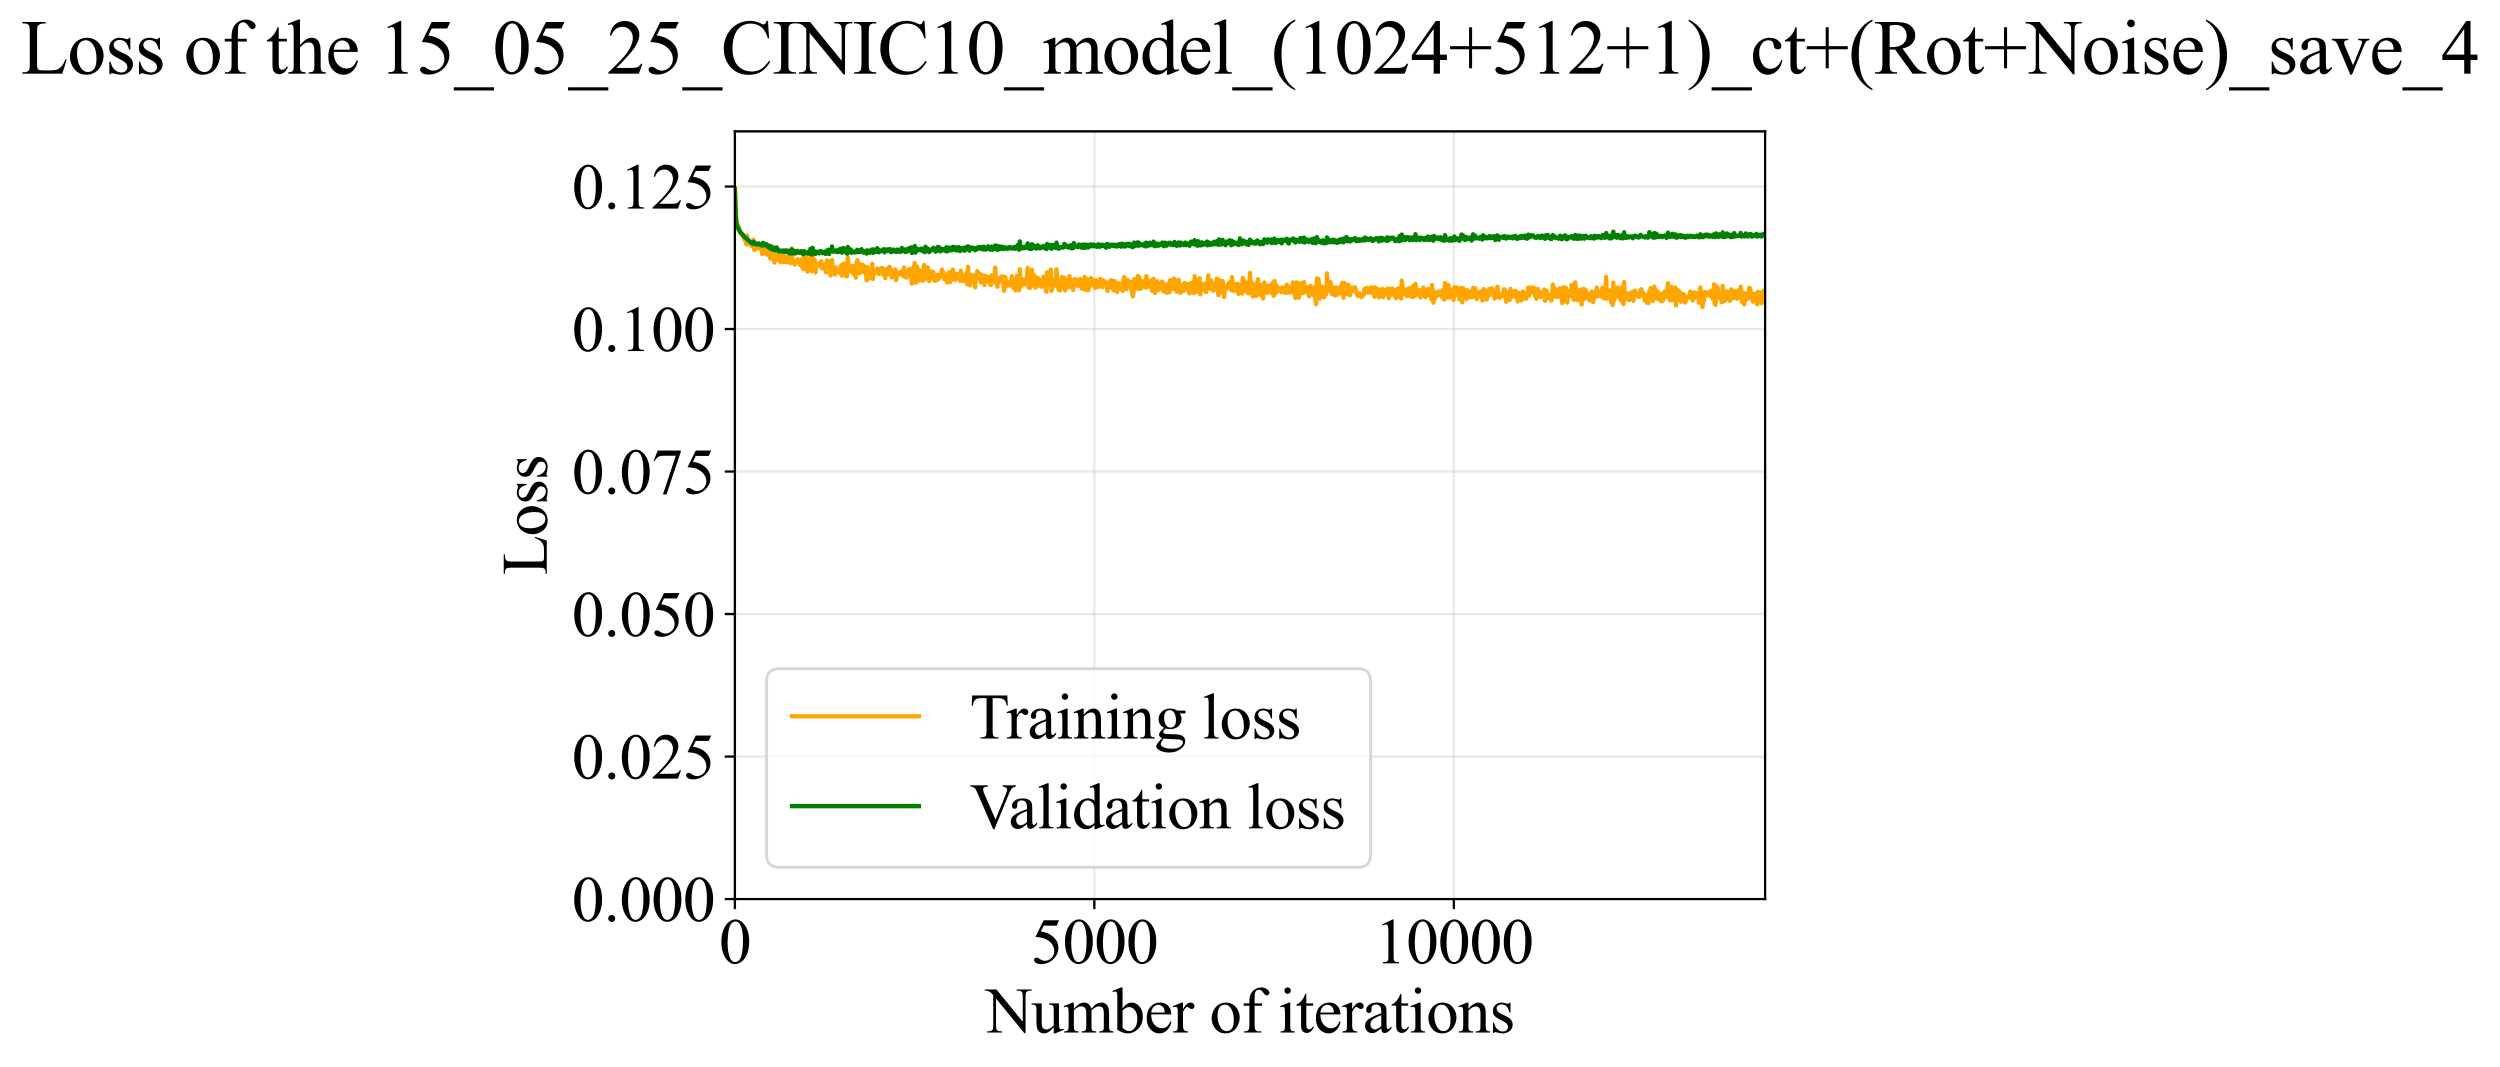 <?xml version="1.0" encoding="utf-8" standalone="no"?>
<!DOCTYPE svg PUBLIC "-//W3C//DTD SVG 1.1//EN"
  "http://www.w3.org/Graphics/SVG/1.1/DTD/svg11.dtd">
<svg xmlns:xlink="http://www.w3.org/1999/xlink" width="866.588pt" height="369.808pt" viewBox="0 0 866.588 369.808" xmlns="http://www.w3.org/2000/svg" version="1.1">
 <defs>
  <style type="text/css">*{stroke-linejoin: round; stroke-linecap: butt}</style>
 </defs>
 <g id="figure_1">
  <g id="patch_1">
   <path d="M -0 369.808 
L 866.588 369.808 
L 866.588 0 
L -0 0 
z
" style="fill: #ffffff"/>
  </g>
  <g id="axes_1">
   <g id="patch_2">
    <path d="M 254.734 311.644 
L 611.854 311.644 
L 611.854 45.532 
L 254.734 45.532 
z
" style="fill: #ffffff"/>
   </g>
   <g id="matplotlib.axis_1">
    <g id="xtick_1">
     <g id="line2d_1">
      <path d="M 254.734 311.644 
L 254.734 45.532 
" clip-path="url(#p087d8d57cf)" style="fill: none; stroke: #b0b0b0; stroke-opacity: 0.3; stroke-width: 0.8; stroke-linecap: square"/>
     </g>
     <g id="line2d_2">
      <defs>
       <path id="m361dfbdac7" d="M 0 0 
L 0 3.5 
" style="stroke: #000000; stroke-width: 0.8"/>
      </defs>
      <g>
       <use xlink:href="#m361dfbdac7" x="254.734" y="311.644" style="stroke: #000000; stroke-width: 0.8"/>
      </g>
     </g>
     <g id="text_1">
      <!-- 0 -->
      <g transform="translate(249.234 333.92) scale(0.22 -0.22)">
       <defs>
        <path id="TimesNewRomanPSMT-30" d="M 231 2094 
Q 231 2819 450 3342 
Q 669 3866 1031 4122 
Q 1313 4325 1613 4325 
Q 2100 4325 2488 3828 
Q 2972 3213 2972 2159 
Q 2972 1422 2759 906 
Q 2547 391 2217 158 
Q 1888 -75 1581 -75 
Q 975 -75 572 641 
Q 231 1244 231 2094 
z
M 844 2016 
Q 844 1141 1059 588 
Q 1238 122 1591 122 
Q 1759 122 1940 273 
Q 2122 425 2216 781 
Q 2359 1319 2359 2297 
Q 2359 3022 2209 3506 
Q 2097 3866 1919 4016 
Q 1791 4119 1609 4119 
Q 1397 4119 1231 3928 
Q 1006 3669 925 3112 
Q 844 2556 844 2016 
z
" transform="scale(0.016)"/>
       </defs>
       <use xlink:href="#TimesNewRomanPSMT-30"/>
      </g>
     </g>
    </g>
    <g id="xtick_2">
     <g id="line2d_3">
      <path d="M 379.34 311.644 
L 379.34 45.532 
" clip-path="url(#p087d8d57cf)" style="fill: none; stroke: #b0b0b0; stroke-opacity: 0.3; stroke-width: 0.8; stroke-linecap: square"/>
     </g>
     <g id="line2d_4">
      <g>
       <use xlink:href="#m361dfbdac7" x="379.34" y="311.644" style="stroke: #000000; stroke-width: 0.8"/>
      </g>
     </g>
     <g id="text_2">
      <!-- 5000 -->
      <g transform="translate(357.34 333.92) scale(0.22 -0.22)">
       <defs>
        <path id="TimesNewRomanPSMT-35" d="M 2778 4238 
L 2534 3706 
L 1259 3706 
L 981 3138 
Q 1809 3016 2294 2522 
Q 2709 2097 2709 1522 
Q 2709 1188 2573 903 
Q 2438 619 2231 419 
Q 2025 219 1772 97 
Q 1413 -75 1034 -75 
Q 653 -75 479 54 
Q 306 184 306 341 
Q 306 428 378 495 
Q 450 563 559 563 
Q 641 563 702 538 
Q 763 513 909 409 
Q 1144 247 1384 247 
Q 1750 247 2026 523 
Q 2303 800 2303 1197 
Q 2303 1581 2056 1914 
Q 1809 2247 1375 2428 
Q 1034 2569 447 2591 
L 1259 4238 
L 2778 4238 
z
" transform="scale(0.016)"/>
       </defs>
       <use xlink:href="#TimesNewRomanPSMT-35"/>
       <use xlink:href="#TimesNewRomanPSMT-30" transform="translate(50 0)"/>
       <use xlink:href="#TimesNewRomanPSMT-30" transform="translate(100 0)"/>
       <use xlink:href="#TimesNewRomanPSMT-30" transform="translate(150 0)"/>
      </g>
     </g>
    </g>
    <g id="xtick_3">
     <g id="line2d_5">
      <path d="M 503.945 311.644 
L 503.945 45.532 
" clip-path="url(#p087d8d57cf)" style="fill: none; stroke: #b0b0b0; stroke-opacity: 0.3; stroke-width: 0.8; stroke-linecap: square"/>
     </g>
     <g id="line2d_6">
      <g>
       <use xlink:href="#m361dfbdac7" x="503.945" y="311.644" style="stroke: #000000; stroke-width: 0.8"/>
      </g>
     </g>
     <g id="text_3">
      <!-- 10000 -->
      <g transform="translate(476.445 333.92) scale(0.22 -0.22)">
       <defs>
        <path id="TimesNewRomanPSMT-31" d="M 750 3822 
L 1781 4325 
L 1884 4325 
L 1884 747 
Q 1884 391 1914 303 
Q 1944 216 2037 169 
Q 2131 122 2419 116 
L 2419 0 
L 825 0 
L 825 116 
Q 1125 122 1212 167 
Q 1300 213 1334 289 
Q 1369 366 1369 747 
L 1369 3034 
Q 1369 3497 1338 3628 
Q 1316 3728 1258 3775 
Q 1200 3822 1119 3822 
Q 1003 3822 797 3725 
L 750 3822 
z
" transform="scale(0.016)"/>
       </defs>
       <use xlink:href="#TimesNewRomanPSMT-31"/>
       <use xlink:href="#TimesNewRomanPSMT-30" transform="translate(50 0)"/>
       <use xlink:href="#TimesNewRomanPSMT-30" transform="translate(100 0)"/>
       <use xlink:href="#TimesNewRomanPSMT-30" transform="translate(150 0)"/>
       <use xlink:href="#TimesNewRomanPSMT-30" transform="translate(200 0)"/>
      </g>
     </g>
    </g>
    <g id="text_4">
     <!-- Number of iterations -->
     <g transform="translate(341.652 357.902) scale(0.22 -0.22)">
      <defs>
       <path id="TimesNewRomanPSMT-4e" d="M -84 4238 
L 1066 4238 
L 3656 1059 
L 3656 3503 
Q 3656 3894 3569 3991 
Q 3453 4122 3203 4122 
L 3056 4122 
L 3056 4238 
L 4531 4238 
L 4531 4122 
L 4381 4122 
Q 4113 4122 4000 3959 
Q 3931 3859 3931 3503 
L 3931 -69 
L 3819 -69 
L 1025 3344 
L 1025 734 
Q 1025 344 1109 247 
Q 1228 116 1475 116 
L 1625 116 
L 1625 0 
L 150 0 
L 150 116 
L 297 116 
Q 569 116 681 278 
Q 750 378 750 734 
L 750 3681 
Q 566 3897 470 3965 
Q 375 4034 191 4094 
Q 100 4122 -84 4122 
L -84 4238 
z
" transform="scale(0.016)"/>
       <path id="TimesNewRomanPSMT-75" d="M 2709 2863 
L 2709 1128 
Q 2709 631 2732 520 
Q 2756 409 2807 365 
Q 2859 322 2928 322 
Q 3025 322 3147 375 
L 3191 266 
L 2334 -88 
L 2194 -88 
L 2194 519 
Q 1825 119 1631 15 
Q 1438 -88 1222 -88 
Q 981 -88 804 51 
Q 628 191 559 409 
Q 491 628 491 1028 
L 491 2306 
Q 491 2509 447 2587 
Q 403 2666 317 2708 
Q 231 2750 6 2747 
L 6 2863 
L 1009 2863 
L 1009 947 
Q 1009 547 1148 422 
Q 1288 297 1484 297 
Q 1619 297 1789 381 
Q 1959 466 2194 703 
L 2194 2325 
Q 2194 2569 2105 2655 
Q 2016 2741 1734 2747 
L 1734 2863 
L 2709 2863 
z
" transform="scale(0.016)"/>
       <path id="TimesNewRomanPSMT-6d" d="M 1050 2338 
Q 1363 2650 1419 2697 
Q 1559 2816 1721 2881 
Q 1884 2947 2044 2947 
Q 2313 2947 2506 2790 
Q 2700 2634 2766 2338 
Q 3088 2713 3309 2830 
Q 3531 2947 3766 2947 
Q 3994 2947 4170 2830 
Q 4347 2713 4450 2447 
Q 4519 2266 4519 1878 
L 4519 647 
Q 4519 378 4559 278 
Q 4591 209 4675 161 
Q 4759 113 4950 113 
L 4950 0 
L 3538 0 
L 3538 113 
L 3597 113 
Q 3781 113 3884 184 
Q 3956 234 3988 344 
Q 4000 397 4000 647 
L 4000 1878 
Q 4000 2228 3916 2372 
Q 3794 2572 3525 2572 
Q 3359 2572 3192 2489 
Q 3025 2406 2788 2181 
L 2781 2147 
L 2788 2013 
L 2788 647 
Q 2788 353 2820 281 
Q 2853 209 2943 161 
Q 3034 113 3253 113 
L 3253 0 
L 1806 0 
L 1806 113 
Q 2044 113 2133 169 
Q 2222 225 2256 338 
Q 2272 391 2272 647 
L 2272 1878 
Q 2272 2228 2169 2381 
Q 2031 2581 1784 2581 
Q 1616 2581 1450 2491 
Q 1191 2353 1050 2181 
L 1050 647 
Q 1050 366 1089 281 
Q 1128 197 1204 155 
Q 1281 113 1516 113 
L 1516 0 
L 100 0 
L 100 113 
Q 297 113 375 155 
Q 453 197 493 289 
Q 534 381 534 647 
L 534 1741 
Q 534 2213 506 2350 
Q 484 2453 437 2492 
Q 391 2531 309 2531 
Q 222 2531 100 2484 
L 53 2597 
L 916 2947 
L 1050 2947 
L 1050 2338 
z
" transform="scale(0.016)"/>
       <path id="TimesNewRomanPSMT-62" d="M 984 2369 
Q 1400 2947 1881 2947 
Q 2322 2947 2650 2570 
Q 2978 2194 2978 1541 
Q 2978 778 2472 313 
Q 2038 -88 1503 -88 
Q 1253 -88 995 3 
Q 738 94 469 275 
L 469 3241 
Q 469 3728 445 3840 
Q 422 3953 372 3993 
Q 322 4034 247 4034 
Q 159 4034 28 3984 
L -16 4094 
L 844 4444 
L 984 4444 
L 984 2369 
z
M 984 2169 
L 984 456 
Q 1144 300 1314 220 
Q 1484 141 1663 141 
Q 1947 141 2192 453 
Q 2438 766 2438 1363 
Q 2438 1913 2192 2208 
Q 1947 2503 1634 2503 
Q 1469 2503 1303 2419 
Q 1178 2356 984 2169 
z
" transform="scale(0.016)"/>
       <path id="TimesNewRomanPSMT-65" d="M 681 1784 
Q 678 1147 991 784 
Q 1303 422 1725 422 
Q 2006 422 2214 576 
Q 2422 731 2563 1106 
L 2659 1044 
Q 2594 616 2278 264 
Q 1963 -88 1488 -88 
Q 972 -88 605 314 
Q 238 716 238 1394 
Q 238 2128 614 2539 
Q 991 2950 1559 2950 
Q 2041 2950 2350 2633 
Q 2659 2316 2659 1784 
L 681 1784 
z
M 681 1966 
L 2006 1966 
Q 1991 2241 1941 2353 
Q 1863 2528 1708 2628 
Q 1553 2728 1384 2728 
Q 1125 2728 920 2526 
Q 716 2325 681 1966 
z
" transform="scale(0.016)"/>
       <path id="TimesNewRomanPSMT-72" d="M 1038 2947 
L 1038 2303 
Q 1397 2947 1775 2947 
Q 1947 2947 2059 2842 
Q 2172 2738 2172 2600 
Q 2172 2478 2090 2393 
Q 2009 2309 1897 2309 
Q 1788 2309 1652 2417 
Q 1516 2525 1450 2525 
Q 1394 2525 1328 2463 
Q 1188 2334 1038 2041 
L 1038 669 
Q 1038 431 1097 309 
Q 1138 225 1241 169 
Q 1344 113 1538 113 
L 1538 0 
L 72 0 
L 72 113 
Q 291 113 397 181 
Q 475 231 506 341 
Q 522 394 522 644 
L 522 1753 
Q 522 2253 501 2348 
Q 481 2444 426 2487 
Q 372 2531 291 2531 
Q 194 2531 72 2484 
L 41 2597 
L 906 2947 
L 1038 2947 
z
" transform="scale(0.016)"/>
       <path id="TimesNewRomanPSMT-20" transform="scale(0.016)"/>
       <path id="TimesNewRomanPSMT-6f" d="M 1600 2947 
Q 2250 2947 2644 2453 
Q 2978 2031 2978 1484 
Q 2978 1100 2793 706 
Q 2609 313 2286 112 
Q 1963 -88 1566 -88 
Q 919 -88 538 428 
Q 216 863 216 1403 
Q 216 1797 411 2186 
Q 606 2575 925 2761 
Q 1244 2947 1600 2947 
z
M 1503 2744 
Q 1338 2744 1170 2645 
Q 1003 2547 900 2300 
Q 797 2053 797 1666 
Q 797 1041 1045 587 
Q 1294 134 1700 134 
Q 2003 134 2200 384 
Q 2397 634 2397 1244 
Q 2397 2006 2069 2444 
Q 1847 2744 1503 2744 
z
" transform="scale(0.016)"/>
       <path id="TimesNewRomanPSMT-66" d="M 1319 2638 
L 1319 756 
Q 1319 356 1406 250 
Q 1522 113 1716 113 
L 1975 113 
L 1975 0 
L 266 0 
L 266 113 
L 394 113 
Q 519 113 622 175 
Q 725 238 764 344 
Q 803 450 803 756 
L 803 2638 
L 247 2638 
L 247 2863 
L 803 2863 
L 803 3050 
Q 803 3478 940 3775 
Q 1078 4072 1361 4255 
Q 1644 4438 1997 4438 
Q 2325 4438 2600 4225 
Q 2781 4084 2781 3909 
Q 2781 3816 2700 3733 
Q 2619 3650 2525 3650 
Q 2453 3650 2373 3701 
Q 2294 3753 2178 3923 
Q 2063 4094 1966 4153 
Q 1869 4213 1750 4213 
Q 1606 4213 1506 4136 
Q 1406 4059 1362 3898 
Q 1319 3738 1319 3069 
L 1319 2863 
L 2056 2863 
L 2056 2638 
L 1319 2638 
z
" transform="scale(0.016)"/>
       <path id="TimesNewRomanPSMT-69" d="M 928 4444 
Q 1059 4444 1151 4351 
Q 1244 4259 1244 4128 
Q 1244 3997 1151 3903 
Q 1059 3809 928 3809 
Q 797 3809 703 3903 
Q 609 3997 609 4128 
Q 609 4259 701 4351 
Q 794 4444 928 4444 
z
M 1188 2947 
L 1188 647 
Q 1188 378 1227 289 
Q 1266 200 1342 156 
Q 1419 113 1622 113 
L 1622 0 
L 231 0 
L 231 113 
Q 441 113 512 153 
Q 584 194 626 287 
Q 669 381 669 647 
L 669 1750 
Q 669 2216 641 2353 
Q 619 2453 572 2492 
Q 525 2531 444 2531 
Q 356 2531 231 2484 
L 188 2597 
L 1050 2947 
L 1188 2947 
z
" transform="scale(0.016)"/>
       <path id="TimesNewRomanPSMT-74" d="M 1031 3803 
L 1031 2863 
L 1700 2863 
L 1700 2644 
L 1031 2644 
L 1031 788 
Q 1031 509 1111 412 
Q 1191 316 1316 316 
Q 1419 316 1516 380 
Q 1613 444 1666 569 
L 1788 569 
Q 1678 263 1478 108 
Q 1278 -47 1066 -47 
Q 922 -47 784 33 
Q 647 113 581 261 
Q 516 409 516 719 
L 516 2644 
L 63 2644 
L 63 2747 
Q 234 2816 414 2980 
Q 594 3144 734 3369 
Q 806 3488 934 3803 
L 1031 3803 
z
" transform="scale(0.016)"/>
       <path id="TimesNewRomanPSMT-61" d="M 1822 413 
Q 1381 72 1269 19 
Q 1100 -59 909 -59 
Q 613 -59 420 144 
Q 228 347 228 678 
Q 228 888 322 1041 
Q 450 1253 767 1440 
Q 1084 1628 1822 1897 
L 1822 2009 
Q 1822 2438 1686 2597 
Q 1550 2756 1291 2756 
Q 1094 2756 978 2650 
Q 859 2544 859 2406 
L 866 2225 
Q 866 2081 792 2003 
Q 719 1925 600 1925 
Q 484 1925 411 2006 
Q 338 2088 338 2228 
Q 338 2497 613 2722 
Q 888 2947 1384 2947 
Q 1766 2947 2009 2819 
Q 2194 2722 2281 2516 
Q 2338 2381 2338 1966 
L 2338 994 
Q 2338 584 2353 492 
Q 2369 400 2405 369 
Q 2441 338 2488 338 
Q 2538 338 2575 359 
Q 2641 400 2828 588 
L 2828 413 
Q 2478 -56 2159 -56 
Q 2006 -56 1915 50 
Q 1825 156 1822 413 
z
M 1822 616 
L 1822 1706 
Q 1350 1519 1213 1441 
Q 966 1303 859 1153 
Q 753 1003 753 825 
Q 753 600 887 451 
Q 1022 303 1197 303 
Q 1434 303 1822 616 
z
" transform="scale(0.016)"/>
       <path id="TimesNewRomanPSMT-6e" d="M 1034 2341 
Q 1538 2947 1994 2947 
Q 2228 2947 2397 2830 
Q 2566 2713 2666 2444 
Q 2734 2256 2734 1869 
L 2734 647 
Q 2734 375 2778 278 
Q 2813 200 2889 156 
Q 2966 113 3172 113 
L 3172 0 
L 1756 0 
L 1756 113 
L 1816 113 
Q 2016 113 2095 173 
Q 2175 234 2206 353 
Q 2219 400 2219 647 
L 2219 1819 
Q 2219 2209 2117 2386 
Q 2016 2563 1775 2563 
Q 1403 2563 1034 2156 
L 1034 647 
Q 1034 356 1069 288 
Q 1113 197 1189 155 
Q 1266 113 1500 113 
L 1500 0 
L 84 0 
L 84 113 
L 147 113 
Q 366 113 442 223 
Q 519 334 519 647 
L 519 1709 
Q 519 2225 495 2337 
Q 472 2450 423 2490 
Q 375 2531 294 2531 
Q 206 2531 84 2484 
L 38 2597 
L 900 2947 
L 1034 2947 
L 1034 2341 
z
" transform="scale(0.016)"/>
       <path id="TimesNewRomanPSMT-73" d="M 2050 2947 
L 2050 1972 
L 1947 1972 
Q 1828 2431 1642 2597 
Q 1456 2763 1169 2763 
Q 950 2763 815 2647 
Q 681 2531 681 2391 
Q 681 2216 781 2091 
Q 878 1963 1175 1819 
L 1631 1597 
Q 2266 1288 2266 781 
Q 2266 391 1970 151 
Q 1675 -88 1309 -88 
Q 1047 -88 709 6 
Q 606 38 541 38 
Q 469 38 428 -44 
L 325 -44 
L 325 978 
L 428 978 
Q 516 541 762 319 
Q 1009 97 1316 97 
Q 1531 97 1667 223 
Q 1803 350 1803 528 
Q 1803 744 1651 891 
Q 1500 1038 1047 1263 
Q 594 1488 453 1669 
Q 313 1847 313 2119 
Q 313 2472 555 2709 
Q 797 2947 1181 2947 
Q 1350 2947 1591 2875 
Q 1750 2828 1803 2828 
Q 1853 2828 1881 2850 
Q 1909 2872 1947 2947 
L 2050 2947 
z
" transform="scale(0.016)"/>
      </defs>
      <use xlink:href="#TimesNewRomanPSMT-4e"/>
      <use xlink:href="#TimesNewRomanPSMT-75" transform="translate(72.217 0)"/>
      <use xlink:href="#TimesNewRomanPSMT-6d" transform="translate(122.217 0)"/>
      <use xlink:href="#TimesNewRomanPSMT-62" transform="translate(200 0)"/>
      <use xlink:href="#TimesNewRomanPSMT-65" transform="translate(250 0)"/>
      <use xlink:href="#TimesNewRomanPSMT-72" transform="translate(294.385 0)"/>
      <use xlink:href="#TimesNewRomanPSMT-20" transform="translate(327.686 0)"/>
      <use xlink:href="#TimesNewRomanPSMT-6f" transform="translate(352.686 0)"/>
      <use xlink:href="#TimesNewRomanPSMT-66" transform="translate(402.686 0)"/>
      <use xlink:href="#TimesNewRomanPSMT-20" transform="translate(435.986 0)"/>
      <use xlink:href="#TimesNewRomanPSMT-69" transform="translate(460.986 0)"/>
      <use xlink:href="#TimesNewRomanPSMT-74" transform="translate(488.77 0)"/>
      <use xlink:href="#TimesNewRomanPSMT-65" transform="translate(516.553 0)"/>
      <use xlink:href="#TimesNewRomanPSMT-72" transform="translate(560.938 0)"/>
      <use xlink:href="#TimesNewRomanPSMT-61" transform="translate(594.238 0)"/>
      <use xlink:href="#TimesNewRomanPSMT-74" transform="translate(638.623 0)"/>
      <use xlink:href="#TimesNewRomanPSMT-69" transform="translate(666.406 0)"/>
      <use xlink:href="#TimesNewRomanPSMT-6f" transform="translate(694.189 0)"/>
      <use xlink:href="#TimesNewRomanPSMT-6e" transform="translate(744.189 0)"/>
      <use xlink:href="#TimesNewRomanPSMT-73" transform="translate(794.189 0)"/>
     </g>
    </g>
   </g>
   <g id="matplotlib.axis_2">
    <g id="ytick_1">
     <g id="line2d_7">
      <path d="M 254.734 311.644 
L 611.854 311.644 
" clip-path="url(#p087d8d57cf)" style="fill: none; stroke: #b0b0b0; stroke-opacity: 0.3; stroke-width: 0.8; stroke-linecap: square"/>
     </g>
     <g id="line2d_8">
      <defs>
       <path id="mab3943886c" d="M 0 0 
L -3.5 0 
" style="stroke: #000000; stroke-width: 0.8"/>
      </defs>
      <g>
       <use xlink:href="#mab3943886c" x="254.734" y="311.644" style="stroke: #000000; stroke-width: 0.8"/>
      </g>
     </g>
     <g id="text_5">
      <!-- 0.000 -->
      <g transform="translate(198.234 319.282) scale(0.22 -0.22)">
       <defs>
        <path id="TimesNewRomanPSMT-2e" d="M 800 606 
Q 947 606 1047 504 
Q 1147 403 1147 259 
Q 1147 116 1045 14 
Q 944 -88 800 -88 
Q 656 -88 554 14 
Q 453 116 453 259 
Q 453 406 554 506 
Q 656 606 800 606 
z
" transform="scale(0.016)"/>
       </defs>
       <use xlink:href="#TimesNewRomanPSMT-30"/>
       <use xlink:href="#TimesNewRomanPSMT-2e" transform="translate(50 0)"/>
       <use xlink:href="#TimesNewRomanPSMT-30" transform="translate(75 0)"/>
       <use xlink:href="#TimesNewRomanPSMT-30" transform="translate(125 0)"/>
       <use xlink:href="#TimesNewRomanPSMT-30" transform="translate(175 0)"/>
      </g>
     </g>
    </g>
    <g id="ytick_2">
     <g id="line2d_9">
      <path d="M 254.734 262.247 
L 611.854 262.247 
" clip-path="url(#p087d8d57cf)" style="fill: none; stroke: #b0b0b0; stroke-opacity: 0.3; stroke-width: 0.8; stroke-linecap: square"/>
     </g>
     <g id="line2d_10">
      <g>
       <use xlink:href="#mab3943886c" x="254.734" y="262.247" style="stroke: #000000; stroke-width: 0.8"/>
      </g>
     </g>
     <g id="text_6">
      <!-- 0.025 -->
      <g transform="translate(198.234 269.885) scale(0.22 -0.22)">
       <defs>
        <path id="TimesNewRomanPSMT-32" d="M 2934 816 
L 2638 0 
L 138 0 
L 138 116 
Q 1241 1122 1691 1759 
Q 2141 2397 2141 2925 
Q 2141 3328 1894 3587 
Q 1647 3847 1303 3847 
Q 991 3847 742 3664 
Q 494 3481 375 3128 
L 259 3128 
Q 338 3706 661 4015 
Q 984 4325 1469 4325 
Q 1984 4325 2329 3994 
Q 2675 3663 2675 3213 
Q 2675 2891 2525 2569 
Q 2294 2063 1775 1497 
Q 997 647 803 472 
L 1909 472 
Q 2247 472 2383 497 
Q 2519 522 2628 598 
Q 2738 675 2819 816 
L 2934 816 
z
" transform="scale(0.016)"/>
       </defs>
       <use xlink:href="#TimesNewRomanPSMT-30"/>
       <use xlink:href="#TimesNewRomanPSMT-2e" transform="translate(50 0)"/>
       <use xlink:href="#TimesNewRomanPSMT-30" transform="translate(75 0)"/>
       <use xlink:href="#TimesNewRomanPSMT-32" transform="translate(125 0)"/>
       <use xlink:href="#TimesNewRomanPSMT-35" transform="translate(175 0)"/>
      </g>
     </g>
    </g>
    <g id="ytick_3">
     <g id="line2d_11">
      <path d="M 254.734 212.85 
L 611.854 212.85 
" clip-path="url(#p087d8d57cf)" style="fill: none; stroke: #b0b0b0; stroke-opacity: 0.3; stroke-width: 0.8; stroke-linecap: square"/>
     </g>
     <g id="line2d_12">
      <g>
       <use xlink:href="#mab3943886c" x="254.734" y="212.85" style="stroke: #000000; stroke-width: 0.8"/>
      </g>
     </g>
     <g id="text_7">
      <!-- 0.050 -->
      <g transform="translate(198.234 220.488) scale(0.22 -0.22)">
       <use xlink:href="#TimesNewRomanPSMT-30"/>
       <use xlink:href="#TimesNewRomanPSMT-2e" transform="translate(50 0)"/>
       <use xlink:href="#TimesNewRomanPSMT-30" transform="translate(75 0)"/>
       <use xlink:href="#TimesNewRomanPSMT-35" transform="translate(125 0)"/>
       <use xlink:href="#TimesNewRomanPSMT-30" transform="translate(175 0)"/>
      </g>
     </g>
    </g>
    <g id="ytick_4">
     <g id="line2d_13">
      <path d="M 254.734 163.453 
L 611.854 163.453 
" clip-path="url(#p087d8d57cf)" style="fill: none; stroke: #b0b0b0; stroke-opacity: 0.3; stroke-width: 0.8; stroke-linecap: square"/>
     </g>
     <g id="line2d_14">
      <g>
       <use xlink:href="#mab3943886c" x="254.734" y="163.453" style="stroke: #000000; stroke-width: 0.8"/>
      </g>
     </g>
     <g id="text_8">
      <!-- 0.075 -->
      <g transform="translate(198.234 171.091) scale(0.22 -0.22)">
       <defs>
        <path id="TimesNewRomanPSMT-37" d="M 644 4238 
L 2916 4238 
L 2916 4119 
L 1503 -88 
L 1153 -88 
L 2419 3728 
L 1253 3728 
Q 900 3728 750 3644 
Q 488 3500 328 3200 
L 238 3234 
L 644 4238 
z
" transform="scale(0.016)"/>
       </defs>
       <use xlink:href="#TimesNewRomanPSMT-30"/>
       <use xlink:href="#TimesNewRomanPSMT-2e" transform="translate(50 0)"/>
       <use xlink:href="#TimesNewRomanPSMT-30" transform="translate(75 0)"/>
       <use xlink:href="#TimesNewRomanPSMT-37" transform="translate(125 0)"/>
       <use xlink:href="#TimesNewRomanPSMT-35" transform="translate(175 0)"/>
      </g>
     </g>
    </g>
    <g id="ytick_5">
     <g id="line2d_15">
      <path d="M 254.734 114.057 
L 611.854 114.057 
" clip-path="url(#p087d8d57cf)" style="fill: none; stroke: #b0b0b0; stroke-opacity: 0.3; stroke-width: 0.8; stroke-linecap: square"/>
     </g>
     <g id="line2d_16">
      <g>
       <use xlink:href="#mab3943886c" x="254.734" y="114.057" style="stroke: #000000; stroke-width: 0.8"/>
      </g>
     </g>
     <g id="text_9">
      <!-- 0.100 -->
      <g transform="translate(198.234 121.695) scale(0.22 -0.22)">
       <use xlink:href="#TimesNewRomanPSMT-30"/>
       <use xlink:href="#TimesNewRomanPSMT-2e" transform="translate(50 0)"/>
       <use xlink:href="#TimesNewRomanPSMT-31" transform="translate(75 0)"/>
       <use xlink:href="#TimesNewRomanPSMT-30" transform="translate(125 0)"/>
       <use xlink:href="#TimesNewRomanPSMT-30" transform="translate(175 0)"/>
      </g>
     </g>
    </g>
    <g id="ytick_6">
     <g id="line2d_17">
      <path d="M 254.734 64.66 
L 611.854 64.66 
" clip-path="url(#p087d8d57cf)" style="fill: none; stroke: #b0b0b0; stroke-opacity: 0.3; stroke-width: 0.8; stroke-linecap: square"/>
     </g>
     <g id="line2d_18">
      <g>
       <use xlink:href="#mab3943886c" x="254.734" y="64.66" style="stroke: #000000; stroke-width: 0.8"/>
      </g>
     </g>
     <g id="text_10">
      <!-- 0.125 -->
      <g transform="translate(198.234 72.298) scale(0.22 -0.22)">
       <use xlink:href="#TimesNewRomanPSMT-30"/>
       <use xlink:href="#TimesNewRomanPSMT-2e" transform="translate(50 0)"/>
       <use xlink:href="#TimesNewRomanPSMT-31" transform="translate(75 0)"/>
       <use xlink:href="#TimesNewRomanPSMT-32" transform="translate(125 0)"/>
       <use xlink:href="#TimesNewRomanPSMT-35" transform="translate(175 0)"/>
      </g>
     </g>
    </g>
    <g id="text_11">
     <!-- Loss -->
     <g transform="translate(189.528 199.369) rotate(-90) scale(0.22 -0.22)">
      <defs>
       <path id="TimesNewRomanPSMT-4c" d="M 3669 1172 
L 3772 1150 
L 3409 0 
L 128 0 
L 128 116 
L 288 116 
Q 556 116 672 291 
Q 738 391 738 753 
L 738 3488 
Q 738 3884 650 3984 
Q 528 4122 288 4122 
L 128 4122 
L 128 4238 
L 2047 4238 
L 2047 4122 
Q 1709 4125 1573 4059 
Q 1438 3994 1388 3894 
Q 1338 3794 1338 3416 
L 1338 753 
Q 1338 494 1388 397 
Q 1425 331 1503 300 
Q 1581 269 1991 269 
L 2300 269 
Q 2788 269 2984 341 
Q 3181 413 3343 595 
Q 3506 778 3669 1172 
z
" transform="scale(0.016)"/>
      </defs>
      <use xlink:href="#TimesNewRomanPSMT-4c"/>
      <use xlink:href="#TimesNewRomanPSMT-6f" transform="translate(61.084 0)"/>
      <use xlink:href="#TimesNewRomanPSMT-73" transform="translate(111.084 0)"/>
      <use xlink:href="#TimesNewRomanPSMT-73" transform="translate(150 0)"/>
     </g>
    </g>
   </g>
   <g id="line2d_19">
    <path d="M 254.734 65.29 
L 255.233 76.014 
L 255.482 77.573 
L 255.731 77.88 
L 255.981 78.86 
L 256.23 78.756 
L 256.48 80.725 
L 256.729 80.653 
L 256.978 80.794 
L 257.228 81.159 
L 257.477 81.896 
L 257.727 81.357 
L 257.976 83.015 
L 258.225 82.242 
L 258.724 84.729 
L 258.973 81.64 
L 259.223 84.484 
L 259.722 84.626 
L 259.971 84.211 
L 260.22 84.986 
L 260.719 85.396 
L 261.218 83.098 
L 261.467 86.647 
L 261.717 84.469 
L 261.966 86.403 
L 262.465 84.75 
L 262.964 86.06 
L 263.213 85.338 
L 263.462 85.053 
L 263.712 84.951 
L 263.961 86.035 
L 264.211 88.05 
L 264.46 85.033 
L 264.709 86.035 
L 264.959 87.74 
L 265.208 86.192 
L 265.458 86.707 
L 265.707 86.471 
L 265.956 88.297 
L 266.455 87.586 
L 266.704 86.52 
L 266.954 89.512 
L 267.203 89.647 
L 267.453 88.01 
L 267.702 88.673 
L 267.951 88.837 
L 268.45 91.027 
L 268.7 88.706 
L 268.949 89.617 
L 269.198 87.534 
L 269.448 88.79 
L 269.697 88.165 
L 269.946 90.237 
L 270.196 89.204 
L 270.445 90.764 
L 270.944 87.826 
L 271.193 90.907 
L 271.443 87.455 
L 271.942 90.734 
L 272.191 89.612 
L 272.44 89.147 
L 272.69 90.905 
L 272.939 89.575 
L 273.188 89.228 
L 273.438 88.636 
L 273.687 90.896 
L 273.937 91.23 
L 274.186 90.499 
L 274.435 86.128 
L 274.685 90.181 
L 274.934 90.763 
L 275.184 90.555 
L 275.433 91.681 
L 275.682 90.521 
L 275.932 90.804 
L 276.181 90.765 
L 276.43 89.832 
L 276.929 91.239 
L 277.179 91.732 
L 277.428 90.333 
L 277.677 90.001 
L 277.927 92.417 
L 278.176 90.054 
L 278.426 93.27 
L 278.675 87.603 
L 278.924 91.8 
L 279.174 93.294 
L 279.423 88.659 
L 279.672 92.285 
L 279.922 94.175 
L 280.171 90.73 
L 280.421 90.611 
L 280.67 93.532 
L 280.919 89.432 
L 281.169 92.828 
L 281.418 93.955 
L 281.668 88.299 
L 281.917 93.043 
L 282.166 90.639 
L 282.416 90.104 
L 282.665 94.431 
L 282.914 91.353 
L 283.164 91.264 
L 283.413 91.529 
L 283.663 91.375 
L 284.161 92.108 
L 284.66 90.563 
L 284.91 92.922 
L 285.159 92.607 
L 285.408 91.812 
L 285.658 91.69 
L 285.907 93.354 
L 286.157 91.377 
L 286.406 94.481 
L 286.655 90.268 
L 286.905 94.056 
L 287.154 90.543 
L 287.403 93.027 
L 287.653 91.815 
L 287.902 95.477 
L 288.401 90.132 
L 288.65 94.44 
L 288.9 93.818 
L 289.149 94.15 
L 289.399 95.132 
L 289.648 92.615 
L 289.897 94.318 
L 290.147 93.737 
L 290.645 94.049 
L 290.895 94.073 
L 291.144 94.722 
L 291.394 92.343 
L 291.643 91.956 
L 291.892 95.612 
L 292.142 95.205 
L 292.391 91.387 
L 292.641 93.498 
L 292.89 93.519 
L 293.139 92.536 
L 293.389 95.849 
L 293.638 95.738 
L 293.887 89.284 
L 294.137 92.183 
L 294.386 92.001 
L 294.636 93.078 
L 294.885 92.463 
L 295.134 94.222 
L 295.384 94.051 
L 295.633 92.238 
L 295.883 94.978 
L 296.132 94.388 
L 296.381 94.157 
L 296.631 96.241 
L 296.88 91.383 
L 297.129 90.206 
L 297.379 93.422 
L 297.628 91.398 
L 297.878 94.778 
L 298.127 94.281 
L 298.376 93.274 
L 298.626 91.78 
L 298.875 94.301 
L 299.125 91.798 
L 299.374 94.195 
L 299.623 92.328 
L 300.122 93.935 
L 300.371 97.145 
L 300.621 92.545 
L 301.12 96.678 
L 301.369 95.316 
L 301.618 93.255 
L 301.868 93.058 
L 302.117 95.801 
L 302.367 91.467 
L 302.616 96.714 
L 302.865 93.865 
L 303.364 94.698 
L 303.613 93.959 
L 303.863 94.111 
L 304.112 93.111 
L 304.362 94.356 
L 304.611 94.99 
L 304.86 93.244 
L 305.11 94.035 
L 305.359 93.13 
L 305.609 92.913 
L 305.858 92.914 
L 306.107 95.151 
L 306.357 94.03 
L 306.856 96.428 
L 307.105 93.434 
L 307.354 93.211 
L 307.604 94.563 
L 307.853 95.034 
L 308.102 94.934 
L 308.352 92.471 
L 308.601 93.133 
L 308.851 95.096 
L 309.1 96.168 
L 309.349 93.776 
L 309.599 94.081 
L 309.848 93.76 
L 310.098 95.968 
L 310.347 93.406 
L 310.596 97.088 
L 311.095 94.82 
L 311.344 94.401 
L 311.594 95.001 
L 311.843 94.496 
L 312.093 94.841 
L 312.342 94.275 
L 312.591 94.101 
L 312.841 95.612 
L 313.09 94.643 
L 313.34 92.743 
L 313.589 94.975 
L 313.838 96.103 
L 314.088 95.239 
L 314.337 96.197 
L 314.586 94.205 
L 314.836 95.167 
L 315.085 93.242 
L 315.584 95.557 
L 315.833 93.343 
L 316.083 98.338 
L 316.332 97.545 
L 316.582 92.688 
L 316.831 94.488 
L 317.08 91.194 
L 317.33 97.992 
L 317.579 93.329 
L 317.828 92.354 
L 318.078 97.541 
L 318.327 94.585 
L 318.577 93.61 
L 319.075 97.02 
L 319.325 95.006 
L 319.824 97.314 
L 320.322 91.832 
L 320.572 96.764 
L 320.821 94.003 
L 321.07 95.845 
L 321.32 95.52 
L 321.569 92.639 
L 321.819 93.798 
L 322.068 97.439 
L 322.317 94.157 
L 322.567 96.627 
L 322.816 96.164 
L 323.066 96.177 
L 323.315 94.152 
L 323.564 94.342 
L 323.814 97.234 
L 324.063 97.308 
L 324.312 96.832 
L 324.562 97.239 
L 324.811 96.568 
L 325.061 95.232 
L 325.31 96.714 
L 325.559 96.408 
L 325.809 95.923 
L 326.058 95.842 
L 326.308 95.168 
L 326.557 93.434 
L 326.806 95.16 
L 327.056 94.516 
L 327.305 96.742 
L 327.554 96.738 
L 327.804 97.03 
L 328.053 95.265 
L 328.303 97.868 
L 328.552 97.833 
L 328.801 94.631 
L 329.051 94.383 
L 329.3 97.812 
L 329.799 96.335 
L 330.048 95.344 
L 330.298 93.466 
L 330.797 96.866 
L 331.046 97.151 
L 331.545 94.952 
L 331.794 96.256 
L 332.043 96.037 
L 332.293 95.094 
L 332.542 96.734 
L 332.792 97.332 
L 333.041 93.809 
L 333.29 97.406 
L 333.54 96.765 
L 333.789 95.44 
L 334.039 95.541 
L 334.288 97.444 
L 334.537 96.238 
L 334.787 96.894 
L 335.036 94.586 
L 335.285 98.518 
L 335.535 92.447 
L 335.784 97.29 
L 336.034 98.728 
L 336.283 98.918 
L 336.532 95.312 
L 336.782 95.58 
L 337.031 97.14 
L 337.281 96.819 
L 337.53 95.495 
L 337.779 96.081 
L 338.029 99.581 
L 338.278 96.045 
L 338.527 95.526 
L 338.777 93.997 
L 339.026 95.532 
L 339.276 94.679 
L 339.525 96.596 
L 339.774 95.025 
L 340.024 97.927 
L 340.273 95.372 
L 340.523 96.002 
L 340.772 97.882 
L 341.021 95.77 
L 341.271 98.755 
L 341.52 95.633 
L 341.769 97.509 
L 342.019 95.871 
L 342.268 97.543 
L 342.518 96.111 
L 342.767 95.967 
L 343.016 96.585 
L 343.266 98.746 
L 343.515 98.794 
L 343.765 95.394 
L 344.014 97.001 
L 344.263 96.435 
L 344.513 96.715 
L 344.762 97.764 
L 345.011 92.746 
L 345.261 98.135 
L 345.51 98.094 
L 345.76 99.391 
L 346.009 96.393 
L 346.258 97.856 
L 347.007 96.027 
L 347.256 95.829 
L 347.505 97.176 
L 347.755 95.92 
L 348.004 100.777 
L 348.253 95.991 
L 348.503 96.094 
L 348.752 99.322 
L 349.002 97.394 
L 349.5 98.943 
L 349.999 97.769 
L 350.249 98.526 
L 350.498 98.899 
L 350.747 95.735 
L 351.246 99.735 
L 351.496 98.028 
L 351.745 98.602 
L 351.994 100.674 
L 352.493 95.73 
L 352.742 98.168 
L 352.992 98.873 
L 353.241 100.641 
L 353.491 93.341 
L 353.74 99.434 
L 353.989 98.867 
L 354.239 96.664 
L 354.488 96.949 
L 354.738 96.932 
L 354.987 98.602 
L 355.486 96.904 
L 355.735 97.696 
L 355.984 96.334 
L 356.234 92.845 
L 356.483 99.584 
L 356.733 97.723 
L 356.982 99.905 
L 357.231 97.87 
L 357.481 98.706 
L 357.73 93.493 
L 357.98 99.02 
L 358.229 95.628 
L 358.478 95.362 
L 358.728 96.002 
L 358.977 99.716 
L 359.226 99.045 
L 359.725 96.261 
L 359.975 98.052 
L 360.224 97.778 
L 360.473 99.115 
L 360.723 97.118 
L 360.972 99.379 
L 361.222 98.849 
L 361.471 98.937 
L 361.72 95.893 
L 361.97 97.57 
L 362.219 96.557 
L 362.468 100.011 
L 362.718 101.148 
L 362.967 94.437 
L 363.217 97.934 
L 363.466 98.871 
L 363.715 96.658 
L 363.965 97.744 
L 364.214 93.479 
L 364.464 100.831 
L 364.713 100.168 
L 364.962 96.739 
L 365.461 98.696 
L 365.71 97.211 
L 365.96 99.047 
L 366.209 93.339 
L 366.459 96.872 
L 366.957 100.473 
L 367.207 97.183 
L 367.456 100.71 
L 367.706 97.116 
L 367.955 98.817 
L 368.204 95.998 
L 368.454 98.819 
L 368.703 99.349 
L 368.952 96.263 
L 369.202 100.67 
L 369.451 99.111 
L 369.701 99.051 
L 369.95 98.524 
L 370.199 96.834 
L 370.449 99.534 
L 370.698 95.707 
L 370.948 99.275 
L 371.197 97.47 
L 371.446 99.129 
L 371.696 98.652 
L 371.945 100.477 
L 372.194 97.429 
L 372.444 96.714 
L 372.693 97.091 
L 372.943 98.899 
L 373.192 97.429 
L 373.441 97.001 
L 373.691 99.076 
L 373.94 97.826 
L 374.439 96.732 
L 374.938 100.025 
L 375.187 97.522 
L 375.437 97.576 
L 375.686 100.227 
L 375.935 96.013 
L 376.185 100.399 
L 376.434 100.458 
L 376.683 96.724 
L 376.933 96.816 
L 377.182 100.652 
L 377.432 99.004 
L 377.681 99.343 
L 377.93 98.908 
L 378.18 96.341 
L 378.679 98.781 
L 378.928 97.088 
L 379.177 97.57 
L 379.427 97.294 
L 379.676 99.801 
L 379.925 97.109 
L 380.424 99.479 
L 380.674 98.712 
L 380.923 99.344 
L 381.172 98.897 
L 381.422 96.637 
L 381.671 99.251 
L 381.921 98.324 
L 382.17 99.524 
L 382.419 97.162 
L 382.918 98.556 
L 383.167 97.741 
L 383.417 98.686 
L 383.666 98.827 
L 383.916 100.839 
L 384.165 97.978 
L 384.414 99.28 
L 384.664 98.789 
L 384.913 98.967 
L 385.163 97.069 
L 385.412 99.793 
L 385.661 97.964 
L 386.16 100.71 
L 386.409 97.427 
L 386.659 99.823 
L 386.908 99.216 
L 387.158 101.238 
L 387.407 100.237 
L 387.656 98.199 
L 388.155 100.162 
L 388.405 99.426 
L 388.654 100.259 
L 388.903 98.334 
L 389.153 100.868 
L 389.402 97.467 
L 389.651 96.027 
L 389.901 98.351 
L 390.15 96.913 
L 390.4 100.192 
L 390.649 98.101 
L 390.898 96.96 
L 391.148 98.659 
L 391.397 99.519 
L 391.647 98.248 
L 391.896 97.744 
L 392.145 100.521 
L 392.395 100.835 
L 392.644 102.75 
L 392.893 101.422 
L 393.143 96.772 
L 393.392 99.116 
L 393.642 98.47 
L 393.891 99.93 
L 394.14 98.237 
L 394.39 95.676 
L 394.639 100.171 
L 394.889 95.965 
L 395.387 100.111 
L 395.637 98.899 
L 395.886 98.441 
L 396.136 97.51 
L 396.385 99.402 
L 396.634 99.232 
L 396.884 97.81 
L 397.133 99.713 
L 397.382 95.721 
L 397.632 98.158 
L 397.881 97.89 
L 398.131 99.374 
L 398.38 99.196 
L 398.629 97.47 
L 398.879 99.082 
L 399.128 97.125 
L 399.378 100.804 
L 399.627 99.832 
L 399.876 96.648 
L 400.375 101.529 
L 400.624 98.336 
L 400.874 99.198 
L 401.123 97.498 
L 401.373 100.659 
L 401.622 98.105 
L 401.871 100.235 
L 402.121 98.557 
L 402.37 99.062 
L 402.62 100.125 
L 402.869 97.612 
L 403.118 98.668 
L 403.368 101.044 
L 403.617 100.087 
L 403.866 98.624 
L 404.365 101.458 
L 404.615 99.467 
L 405.113 98.213 
L 405.363 101.35 
L 405.612 97.097 
L 405.862 99.305 
L 406.111 100.172 
L 406.36 99.321 
L 406.61 100.151 
L 406.859 96.602 
L 407.108 96.603 
L 407.358 97.517 
L 407.857 101.088 
L 408.106 100.751 
L 408.355 99.395 
L 408.605 97.017 
L 408.854 99.991 
L 409.104 101.525 
L 409.353 98.927 
L 409.602 98.837 
L 409.852 100.395 
L 410.101 100.904 
L 410.35 99.879 
L 410.6 98.103 
L 410.849 98.518 
L 411.099 100.454 
L 411.348 100.322 
L 411.597 98.358 
L 411.847 99.416 
L 412.096 101.157 
L 412.346 101.7 
L 412.595 99.237 
L 412.844 98.155 
L 413.094 99.043 
L 413.343 101.306 
L 413.592 97.773 
L 413.842 101.592 
L 414.091 95.75 
L 414.341 97.191 
L 414.59 99.785 
L 414.839 101.164 
L 415.089 100.968 
L 415.338 99.206 
L 415.588 100.853 
L 415.837 96.477 
L 416.086 102.061 
L 416.336 98.344 
L 416.585 98.911 
L 416.834 100.477 
L 417.084 99.961 
L 417.583 98.533 
L 417.832 98.16 
L 418.081 101.272 
L 418.331 98.737 
L 418.58 100.152 
L 418.83 95.507 
L 419.328 99.717 
L 419.578 100.128 
L 419.827 97.296 
L 420.077 98.189 
L 420.326 100.257 
L 420.575 100.744 
L 420.825 99.971 
L 421.074 98.172 
L 421.323 100.312 
L 421.573 100.235 
L 421.822 96.563 
L 422.321 102.309 
L 422.57 97.024 
L 422.82 99.684 
L 423.319 101.336 
L 423.568 100.118 
L 423.817 97.437 
L 424.067 99.235 
L 424.316 102.903 
L 424.565 99.384 
L 424.815 99.154 
L 425.064 100.202 
L 425.812 98.278 
L 426.062 99.108 
L 426.311 97.768 
L 426.81 100.571 
L 427.059 96.073 
L 427.309 99.718 
L 427.558 100.786 
L 427.807 98.474 
L 428.057 99.766 
L 428.306 98.463 
L 428.556 99.148 
L 428.805 100.996 
L 429.054 98.359 
L 429.304 101.866 
L 429.553 101.631 
L 429.803 98.878 
L 430.052 99.579 
L 430.551 101.733 
L 430.8 96.369 
L 431.049 100.866 
L 431.299 97.507 
L 431.548 98.173 
L 431.798 100.112 
L 432.047 101.062 
L 432.296 97.93 
L 432.546 99.244 
L 432.795 101.753 
L 433.045 100.279 
L 433.294 94.593 
L 433.543 99.167 
L 433.793 97.785 
L 434.291 102.791 
L 434.79 98.602 
L 435.04 99.746 
L 435.538 102.57 
L 435.788 98.297 
L 436.037 96.782 
L 436.287 100.746 
L 436.536 99.989 
L 436.785 102.161 
L 437.035 100.996 
L 437.284 98.782 
L 437.783 103.493 
L 438.282 97.938 
L 438.78 100.864 
L 439.03 100.421 
L 439.279 101.504 
L 439.529 99.053 
L 439.778 100.159 
L 440.027 99.457 
L 440.277 100.784 
L 440.526 98.761 
L 440.776 101.553 
L 441.025 98.236 
L 441.524 102.561 
L 441.773 97.407 
L 442.022 98.728 
L 442.272 101.54 
L 442.521 99.002 
L 442.771 100.86 
L 443.02 100.02 
L 443.269 100.591 
L 443.519 100.804 
L 443.768 100.781 
L 444.018 99.769 
L 444.267 101.29 
L 444.766 99.725 
L 445.015 99.936 
L 445.264 101.047 
L 445.514 101.535 
L 445.763 100.724 
L 446.013 98.689 
L 446.511 101.496 
L 446.761 101.113 
L 447.01 99.508 
L 447.26 100.259 
L 447.509 101.38 
L 447.758 99.659 
L 448.008 100.311 
L 448.257 97.883 
L 448.506 101.418 
L 448.756 99.544 
L 449.005 103.285 
L 449.504 97.882 
L 449.753 102.821 
L 450.003 100.507 
L 450.252 103.2 
L 450.502 102.155 
L 450.751 98.213 
L 451 98.308 
L 451.25 99.607 
L 451.499 98.563 
L 451.748 101.629 
L 451.998 97.727 
L 452.247 100.961 
L 452.497 100.237 
L 452.746 101.101 
L 452.995 99.537 
L 453.744 102.72 
L 453.993 99.846 
L 454.242 99.122 
L 454.492 99.935 
L 454.741 99.834 
L 454.99 102.157 
L 455.24 100.147 
L 455.489 99.678 
L 455.739 99.694 
L 455.988 103.972 
L 456.237 105.406 
L 456.487 96.503 
L 456.736 98.087 
L 456.986 96.644 
L 457.235 98.216 
L 457.484 103.523 
L 457.734 100.688 
L 457.983 99.23 
L 458.232 100.604 
L 458.482 100.773 
L 458.731 99.731 
L 458.981 103.084 
L 459.479 99.984 
L 459.729 101.894 
L 459.978 94.763 
L 460.228 100.242 
L 460.477 100.262 
L 460.726 99.677 
L 460.976 100.838 
L 461.225 97.781 
L 461.474 101.065 
L 461.724 101.937 
L 461.973 99.583 
L 462.223 99.922 
L 462.721 102.388 
L 462.971 99.66 
L 463.22 100.058 
L 463.47 102.267 
L 463.719 99.732 
L 463.968 101.164 
L 464.218 101.751 
L 464.467 100.515 
L 464.717 100.36 
L 465.215 98.056 
L 465.714 103.23 
L 465.963 98.081 
L 466.213 100.979 
L 466.462 101.649 
L 466.712 98.666 
L 466.961 101.943 
L 467.21 100.885 
L 467.46 98.795 
L 467.709 101.17 
L 467.959 102.324 
L 468.208 100.214 
L 468.707 99.78 
L 468.956 100.9 
L 469.205 100.537 
L 469.455 99.564 
L 469.704 99.604 
L 469.954 100.216 
L 470.203 101.555 
L 470.702 102.595 
L 471.201 101.719 
L 471.699 102.152 
L 471.949 103.042 
L 472.198 102.73 
L 472.447 101.967 
L 472.697 102.232 
L 472.946 100.195 
L 473.196 100.328 
L 473.445 101.144 
L 473.694 99.728 
L 473.944 101.4 
L 474.193 101.236 
L 474.443 101.428 
L 474.692 101.332 
L 474.941 101.362 
L 475.191 99.592 
L 475.44 101.454 
L 475.689 99.754 
L 475.939 101.679 
L 476.188 101.284 
L 476.438 102.847 
L 476.687 99.593 
L 476.936 99.925 
L 477.186 102.043 
L 477.435 101.572 
L 477.685 100.175 
L 477.934 103.098 
L 478.433 101.082 
L 478.682 101.697 
L 478.931 100.672 
L 479.181 100.177 
L 479.43 102.983 
L 479.68 100.96 
L 479.929 102.111 
L 480.178 100.614 
L 480.428 101.127 
L 480.677 101.282 
L 480.927 100.048 
L 481.425 103.343 
L 481.675 100.053 
L 482.173 101.934 
L 482.423 102.116 
L 482.672 100.023 
L 482.922 100.853 
L 483.171 100.464 
L 483.42 102.544 
L 483.67 102.086 
L 483.919 103.362 
L 484.169 100.845 
L 484.418 100.102 
L 484.917 102.937 
L 485.166 99.826 
L 485.416 102.224 
L 485.665 103.478 
L 485.914 97.258 
L 486.164 100.622 
L 486.413 101.425 
L 486.662 101.48 
L 486.912 100.266 
L 487.161 102.147 
L 487.411 101.83 
L 487.66 102.602 
L 487.909 100.27 
L 488.408 99.927 
L 488.658 102.659 
L 488.907 102.021 
L 489.156 99.873 
L 489.406 100.503 
L 489.655 103.017 
L 489.904 99.046 
L 490.154 102.637 
L 490.403 102.655 
L 490.653 98.398 
L 490.902 101.491 
L 491.151 100.821 
L 491.401 102.124 
L 491.65 100.762 
L 491.9 100.498 
L 492.398 103.127 
L 492.648 101.32 
L 492.897 102.145 
L 493.146 102.062 
L 493.396 99.676 
L 493.645 102.642 
L 493.895 100.989 
L 494.144 102.97 
L 494.393 101.431 
L 494.643 101.135 
L 494.892 100.154 
L 495.142 101.672 
L 495.391 102.271 
L 495.64 100.367 
L 495.89 100.775 
L 496.139 103.753 
L 496.388 98.811 
L 496.887 104.912 
L 497.137 101.122 
L 497.386 103.458 
L 497.635 101.906 
L 497.885 101.814 
L 498.134 102.559 
L 498.384 102.003 
L 498.633 101.022 
L 498.882 101.596 
L 499.132 101.291 
L 499.381 102.314 
L 499.63 101.524 
L 499.88 103.008 
L 500.129 100.542 
L 500.628 103.859 
L 500.877 98.157 
L 501.127 101.114 
L 501.376 101.725 
L 501.626 101.673 
L 501.875 103.205 
L 502.124 98.827 
L 502.374 102.867 
L 502.623 103.095 
L 503.122 100.354 
L 503.371 101.717 
L 503.621 102.195 
L 503.87 103.966 
L 504.119 99.542 
L 504.369 102.094 
L 504.618 102.225 
L 504.868 100.4 
L 505.117 99.695 
L 505.366 99.986 
L 505.865 103.755 
L 506.114 103.252 
L 506.364 103.275 
L 506.613 99.826 
L 506.863 104.818 
L 507.112 99.877 
L 507.361 101.732 
L 507.611 100.433 
L 507.86 102.174 
L 508.11 101.754 
L 508.359 103.635 
L 508.608 100.591 
L 508.858 102.441 
L 509.107 101.573 
L 509.357 103.091 
L 509.606 101.445 
L 509.855 101.056 
L 510.105 103.005 
L 510.354 102.98 
L 510.603 99.795 
L 510.853 101.782 
L 511.102 102.229 
L 511.352 99.938 
L 511.85 103.639 
L 512.1 102.75 
L 512.349 102.856 
L 512.599 101.281 
L 512.848 102.576 
L 513.097 102.245 
L 513.347 102.434 
L 513.596 101.051 
L 513.845 104.212 
L 514.095 101.142 
L 514.344 100.191 
L 514.594 101.112 
L 514.843 101.245 
L 515.092 103.717 
L 515.342 103.823 
L 516.09 100.206 
L 516.339 102.319 
L 516.838 101.159 
L 517.087 99.921 
L 517.337 101.654 
L 517.586 101.653 
L 517.836 100.914 
L 518.085 103.487 
L 518.334 103.134 
L 518.833 99.749 
L 519.083 99.394 
L 519.332 102.386 
L 519.581 102.164 
L 519.831 103.326 
L 520.08 102.264 
L 520.579 101.834 
L 520.828 101.787 
L 521.078 102.656 
L 521.327 100.25 
L 521.576 100.406 
L 521.826 102.048 
L 522.075 104.56 
L 522.325 101.415 
L 522.574 101.408 
L 522.823 102.378 
L 523.073 102.363 
L 523.322 103.967 
L 523.571 100.169 
L 523.821 102.02 
L 524.07 101.746 
L 524.32 102.793 
L 524.569 101.225 
L 524.818 101.743 
L 525.068 100.963 
L 525.317 100.83 
L 525.567 103.021 
L 525.816 102.016 
L 526.065 104.5 
L 526.315 101.537 
L 526.564 101.546 
L 526.813 102.854 
L 527.063 102.26 
L 527.312 104.135 
L 527.562 101.313 
L 527.811 103.75 
L 528.06 101.052 
L 528.31 102.909 
L 528.559 101.838 
L 528.809 101.671 
L 529.058 103.537 
L 529.307 102.071 
L 529.557 102.708 
L 529.806 99.643 
L 530.056 102.357 
L 530.305 100.766 
L 530.554 101.315 
L 531.053 99.594 
L 531.302 101.232 
L 531.552 100.831 
L 531.801 99.824 
L 532.051 102.466 
L 532.3 101.658 
L 532.549 103.592 
L 533.048 100.139 
L 533.298 101.971 
L 533.547 101.027 
L 533.796 101.657 
L 534.046 102.935 
L 534.544 101.465 
L 535.043 101.936 
L 535.293 100.366 
L 535.542 104.288 
L 535.791 100.704 
L 536.041 100.719 
L 536.29 103.41 
L 536.54 102.01 
L 537.038 102.681 
L 537.288 102.251 
L 537.537 103.711 
L 537.786 104.168 
L 538.036 102.276 
L 538.285 98.612 
L 538.535 102.644 
L 538.784 99.819 
L 539.033 100.851 
L 539.283 102.895 
L 539.532 102.949 
L 540.031 100.446 
L 540.28 101.299 
L 540.53 102.838 
L 540.779 99.876 
L 541.028 101.448 
L 541.278 102.135 
L 541.527 105.062 
L 542.026 99.607 
L 542.275 102.09 
L 542.525 99.933 
L 542.774 99.763 
L 543.024 104.339 
L 543.273 104.913 
L 543.522 100.883 
L 543.772 101.701 
L 544.021 101.651 
L 544.27 102.475 
L 544.52 101.354 
L 544.769 98.766 
L 545.268 102.996 
L 545.517 103.906 
L 545.767 102.614 
L 546.016 97.87 
L 546.266 99.892 
L 546.515 103.944 
L 546.764 103.369 
L 547.014 100.779 
L 547.512 104.18 
L 547.762 101.064 
L 548.011 100.324 
L 548.261 105.52 
L 548.51 101.207 
L 548.759 100.294 
L 549.009 100.153 
L 549.258 103.646 
L 549.508 101.253 
L 549.757 100.651 
L 550.006 102.925 
L 550.256 101.802 
L 550.505 101.706 
L 550.754 103.46 
L 551.004 104.079 
L 551.503 103.51 
L 551.752 101.056 
L 552.001 101.16 
L 552.251 104.724 
L 552.5 103.235 
L 552.999 102.73 
L 553.248 101.975 
L 553.498 99.673 
L 553.747 102.768 
L 553.997 102.256 
L 554.246 101.096 
L 554.495 102.517 
L 554.745 102.146 
L 554.994 102.79 
L 555.243 101.744 
L 555.493 99.727 
L 555.742 99.884 
L 555.992 103.422 
L 556.49 101.348 
L 556.74 95.938 
L 556.989 103.534 
L 557.239 102.972 
L 557.488 100.769 
L 557.737 100.86 
L 557.987 103.15 
L 558.236 100.649 
L 558.485 104.847 
L 558.735 102.526 
L 558.984 105.724 
L 559.234 97.981 
L 559.483 104.175 
L 559.732 102.933 
L 560.231 99.932 
L 560.481 102.982 
L 560.73 99.64 
L 560.979 99.938 
L 561.727 103.94 
L 562.226 99.619 
L 562.476 104.938 
L 562.725 105.422 
L 562.974 97.766 
L 563.224 103.598 
L 563.473 103.729 
L 563.972 102.832 
L 564.221 101.742 
L 564.471 103.526 
L 564.72 104.101 
L 565.219 101.625 
L 565.468 102.969 
L 565.718 101.207 
L 565.967 103.452 
L 566.216 104.228 
L 566.466 101.815 
L 566.715 100.721 
L 567.214 102.53 
L 567.463 102.453 
L 567.962 102.89 
L 568.211 102.925 
L 568.461 101.037 
L 568.96 100.247 
L 569.209 102.067 
L 569.458 102.419 
L 569.708 101.643 
L 570.207 104.292 
L 570.456 102.787 
L 570.705 102.276 
L 570.955 104.955 
L 571.204 103.59 
L 571.453 104.995 
L 571.703 100.858 
L 571.952 102.372 
L 572.202 99.883 
L 572.451 103.085 
L 572.7 102.544 
L 572.95 104.301 
L 573.199 102.51 
L 573.449 99.374 
L 573.698 102.713 
L 573.947 103.355 
L 574.197 100.677 
L 574.446 101.888 
L 574.696 101.271 
L 574.945 103.798 
L 575.194 102.629 
L 575.444 102.787 
L 575.693 101.84 
L 575.942 104.429 
L 576.192 103.975 
L 576.441 104.189 
L 576.94 101.072 
L 577.189 102.142 
L 577.938 103.089 
L 578.187 98.141 
L 578.436 102.075 
L 578.686 102.761 
L 578.935 104.156 
L 579.184 102.969 
L 579.434 99.501 
L 579.683 101.065 
L 579.933 103.968 
L 580.182 103.41 
L 580.681 99.632 
L 580.93 105.915 
L 581.429 100.468 
L 581.678 103.555 
L 581.928 100.873 
L 582.177 101.591 
L 582.426 101.39 
L 582.676 104.599 
L 582.925 101.854 
L 583.175 103.336 
L 583.673 102.052 
L 583.923 102.788 
L 584.172 104.874 
L 584.671 103.53 
L 584.92 103.331 
L 585.17 102.878 
L 585.419 103.108 
L 585.668 102.746 
L 585.918 101.066 
L 586.167 102.381 
L 586.417 102.842 
L 586.666 104.143 
L 586.915 103.089 
L 587.165 101.377 
L 587.414 103.245 
L 587.664 101.414 
L 587.913 102.114 
L 588.162 102.236 
L 588.412 102.102 
L 588.661 101.644 
L 588.91 104.953 
L 589.16 101.211 
L 589.409 99.613 
L 589.659 103.186 
L 589.908 101.952 
L 590.157 106.403 
L 590.407 102.685 
L 590.656 104.366 
L 590.906 101.175 
L 591.155 102.384 
L 591.404 102.477 
L 591.654 102.245 
L 591.903 101.348 
L 592.651 102.487 
L 592.901 100.963 
L 593.15 100.827 
L 593.399 102.756 
L 593.649 103.549 
L 593.898 102.717 
L 594.148 98.567 
L 594.397 105.351 
L 594.646 105.66 
L 594.896 99.129 
L 595.145 102.112 
L 595.394 99.755 
L 595.644 102.805 
L 595.893 103.349 
L 596.143 101.932 
L 596.392 103.543 
L 596.641 102.539 
L 596.891 104.768 
L 597.14 99.056 
L 597.639 104.327 
L 597.888 103.771 
L 598.138 104.021 
L 598.387 102.019 
L 598.637 101.013 
L 598.886 103.482 
L 599.135 102.568 
L 599.634 104.281 
L 599.883 102.985 
L 600.133 100.288 
L 600.382 103.421 
L 600.632 103.139 
L 600.881 103.408 
L 601.38 100.946 
L 601.629 103.177 
L 601.879 102.394 
L 602.128 103.536 
L 602.377 101.581 
L 602.627 100.641 
L 603.125 103.159 
L 603.375 99.374 
L 603.874 104.684 
L 604.123 101.609 
L 604.372 103.029 
L 604.622 105.516 
L 604.871 104.35 
L 605.121 101.585 
L 605.37 102.049 
L 605.619 103.15 
L 605.869 103.609 
L 606.118 102.403 
L 606.367 99.754 
L 606.617 99.902 
L 607.614 104.581 
L 607.864 101.85 
L 608.113 103.489 
L 608.363 102.342 
L 608.612 103.326 
L 608.861 101.772 
L 609.111 105.488 
L 609.36 101.115 
L 609.609 103.385 
L 609.859 102.827 
L 610.108 102.626 
L 610.358 101.427 
L 610.607 105.129 
L 610.856 102.465 
L 611.106 102.61 
L 611.355 100.812 
L 611.605 102.815 
L 611.854 103.208 
L 611.854 103.208 
" clip-path="url(#p087d8d57cf)" style="fill: none; stroke: #ffa500; stroke-width: 1.5; stroke-linecap: square"/>
   </g>
   <g id="line2d_20">
    <path d="M 254.734 65.579 
L 254.983 73.947 
L 255.233 77.401 
L 255.731 78.92 
L 256.48 80.242 
L 257.976 82.049 
L 258.724 82.682 
L 259.223 83.145 
L 260.47 84.217 
L 260.719 84.153 
L 260.969 84.467 
L 261.218 83.796 
L 261.467 84.607 
L 261.717 84.559 
L 261.966 84.35 
L 262.216 84.744 
L 262.964 84.378 
L 263.213 84.801 
L 263.462 84.818 
L 263.712 84.707 
L 264.211 85.181 
L 264.46 84.174 
L 264.709 84.771 
L 264.959 84.87 
L 265.208 84.564 
L 265.458 85.126 
L 265.707 84.661 
L 265.956 84.977 
L 266.206 85.621 
L 266.455 85.185 
L 266.704 85.163 
L 266.954 86.089 
L 267.203 86.258 
L 267.453 85.435 
L 267.702 86.475 
L 267.951 85.924 
L 268.201 86.741 
L 268.45 86.823 
L 268.7 85.833 
L 268.949 86.587 
L 269.198 85.774 
L 269.448 86.72 
L 269.697 86.436 
L 269.946 87.135 
L 270.445 87.073 
L 270.695 87.036 
L 270.944 86.847 
L 271.193 87.25 
L 271.443 86.91 
L 271.692 86.82 
L 271.942 87.279 
L 272.191 87.326 
L 272.44 86.779 
L 272.69 87.266 
L 272.939 87.389 
L 273.188 86.88 
L 273.438 87.586 
L 273.937 87.86 
L 274.435 86.449 
L 274.685 87.893 
L 274.934 87.101 
L 275.184 86.875 
L 275.433 87.242 
L 275.682 87.875 
L 276.43 86.941 
L 276.929 87.652 
L 277.179 87.503 
L 277.428 87.579 
L 277.677 87.061 
L 277.927 87.604 
L 278.176 87.205 
L 278.426 88.111 
L 278.675 87.053 
L 279.174 87.598 
L 279.423 87.423 
L 279.672 87.459 
L 279.922 87.854 
L 280.171 87.296 
L 280.421 87.278 
L 280.67 88.045 
L 280.919 86.258 
L 281.169 88.151 
L 281.418 88.228 
L 281.668 85.923 
L 281.917 87.656 
L 282.166 86.929 
L 282.665 88.02 
L 282.914 87.252 
L 283.164 87.514 
L 283.413 87.272 
L 283.663 87.451 
L 283.912 87.837 
L 284.161 87.271 
L 284.411 86.998 
L 284.66 87.113 
L 284.91 87.663 
L 285.159 87.755 
L 285.408 87.597 
L 285.658 87.299 
L 286.157 88.037 
L 286.406 87.569 
L 286.655 86.821 
L 286.905 87.786 
L 287.154 86.576 
L 287.403 88.064 
L 287.653 86.701 
L 287.902 87.1 
L 288.152 86.603 
L 288.401 85.424 
L 288.65 86.991 
L 288.9 87.238 
L 289.399 87.168 
L 289.648 86.81 
L 289.897 87.252 
L 290.147 86.872 
L 290.396 87.415 
L 290.645 86.556 
L 291.144 87.261 
L 291.394 86.19 
L 291.643 86.339 
L 291.892 87.595 
L 292.142 87.292 
L 292.391 85.973 
L 292.89 87.266 
L 293.139 86.589 
L 293.389 87.506 
L 293.638 87.939 
L 293.887 85.596 
L 294.137 87.064 
L 294.386 86.783 
L 294.636 87.186 
L 294.885 86.452 
L 295.134 87.627 
L 295.633 87.201 
L 295.883 87.431 
L 296.132 87.201 
L 296.381 87.516 
L 296.631 87.494 
L 297.129 86.617 
L 297.379 87.35 
L 297.628 86.716 
L 297.878 87.355 
L 298.127 87.286 
L 298.626 86.382 
L 298.875 87.321 
L 299.125 87.115 
L 299.374 87.595 
L 299.623 87.063 
L 299.873 87.177 
L 300.122 87.442 
L 300.371 87.913 
L 300.621 86.747 
L 300.87 87.324 
L 301.369 87.639 
L 301.618 86.942 
L 301.868 86.721 
L 302.117 87.148 
L 302.367 86.422 
L 302.616 87.676 
L 303.115 86.517 
L 303.364 87.191 
L 303.613 87.317 
L 303.863 87.134 
L 304.112 86.01 
L 304.362 87.375 
L 304.611 87.454 
L 304.86 86.7 
L 305.11 87.135 
L 305.359 86.932 
L 305.858 87.023 
L 306.107 86.512 
L 306.357 86.385 
L 306.606 87.483 
L 306.856 86.877 
L 307.105 86.987 
L 307.354 86.455 
L 307.604 87.033 
L 308.102 86.48 
L 308.352 86.304 
L 308.601 86.62 
L 308.851 87.401 
L 309.1 87.336 
L 309.349 86.531 
L 309.599 87.093 
L 309.848 86.563 
L 310.098 87.137 
L 310.347 86.939 
L 310.596 87.346 
L 310.846 87.268 
L 311.095 86.5 
L 311.344 86.784 
L 311.594 87.244 
L 311.843 86.824 
L 312.093 87.302 
L 312.342 86.871 
L 312.591 85.933 
L 312.841 87.066 
L 313.09 86.874 
L 313.34 86.464 
L 313.838 87.353 
L 314.088 86.416 
L 314.337 87.205 
L 314.836 86.939 
L 315.085 86.04 
L 315.335 86.715 
L 315.584 86.89 
L 315.833 85.736 
L 316.083 87.689 
L 316.332 87.444 
L 316.582 85.847 
L 316.831 86.239 
L 317.08 85.259 
L 317.33 87.569 
L 317.579 86.171 
L 317.828 86.18 
L 318.078 86.812 
L 318.327 86.57 
L 318.826 86.416 
L 319.075 86.767 
L 319.325 86.143 
L 319.574 86.854 
L 319.824 87.076 
L 320.073 86.876 
L 320.322 86.284 
L 320.572 87.431 
L 320.821 85.525 
L 321.07 86.603 
L 321.569 86.171 
L 321.819 86.48 
L 322.068 87.395 
L 322.317 86.536 
L 322.567 86.967 
L 322.816 86.51 
L 323.066 86.47 
L 323.564 85.884 
L 323.814 86.724 
L 324.063 86.862 
L 324.312 87.214 
L 324.562 86.567 
L 324.811 86.556 
L 325.061 85.591 
L 325.31 86.925 
L 325.559 85.729 
L 326.058 87.132 
L 326.557 86.29 
L 327.305 86.387 
L 327.554 86.949 
L 327.804 86.538 
L 328.053 85.703 
L 328.303 87.18 
L 328.552 86.856 
L 328.801 85.981 
L 329.051 85.829 
L 329.3 86.78 
L 329.55 86.775 
L 329.799 86.199 
L 330.048 86.752 
L 330.298 85.559 
L 330.547 86.373 
L 330.797 86.321 
L 331.046 85.677 
L 331.295 86.773 
L 331.545 86.164 
L 331.794 86.04 
L 332.043 86.788 
L 332.293 85.636 
L 332.542 86.779 
L 332.792 87.047 
L 333.041 85.96 
L 333.29 86.451 
L 333.789 86.358 
L 334.039 85.886 
L 334.288 86.916 
L 334.537 85.836 
L 334.787 86.524 
L 335.036 85.637 
L 335.285 86.231 
L 335.535 85.378 
L 335.784 86.549 
L 336.034 86.902 
L 336.283 86.484 
L 336.532 85.746 
L 336.782 85.861 
L 337.031 86.261 
L 337.53 85.905 
L 337.779 86.495 
L 338.029 86.752 
L 338.278 86.069 
L 338.527 86.457 
L 339.026 85.703 
L 339.276 86.209 
L 339.525 86.112 
L 339.774 85.595 
L 340.024 85.968 
L 340.273 85.736 
L 340.523 86.469 
L 340.772 86.335 
L 341.021 85.499 
L 341.271 86.428 
L 341.52 85.878 
L 341.769 86.525 
L 342.019 85.757 
L 342.268 86.167 
L 342.518 85.369 
L 342.767 86.185 
L 343.016 85.885 
L 343.266 86.56 
L 343.515 86.39 
L 343.765 85.464 
L 344.014 86.573 
L 344.513 85.579 
L 344.762 86.047 
L 345.011 85.054 
L 345.261 86.391 
L 345.51 86.109 
L 345.76 86.586 
L 346.009 85.287 
L 346.258 86.48 
L 346.508 85.717 
L 346.757 86.256 
L 347.007 85.484 
L 347.256 86.281 
L 347.505 85.81 
L 347.755 85.606 
L 348.004 86.371 
L 348.253 85.738 
L 348.752 86.012 
L 349.002 85.821 
L 349.251 86.321 
L 349.5 85.943 
L 349.75 85.939 
L 349.999 85.626 
L 350.249 85.783 
L 350.498 86.152 
L 350.747 85.863 
L 350.997 85.876 
L 351.246 86.192 
L 351.496 85.638 
L 351.994 86.23 
L 352.244 85.479 
L 352.493 85.454 
L 352.742 84.971 
L 353.241 86.56 
L 353.491 83.667 
L 353.74 86.115 
L 353.989 86.157 
L 354.239 85.572 
L 354.488 85.646 
L 354.987 86.086 
L 355.486 85.456 
L 355.735 85.868 
L 355.984 85.582 
L 356.234 84.365 
L 356.483 86.086 
L 356.733 85.347 
L 356.982 86.268 
L 357.231 85.82 
L 357.481 86.318 
L 357.73 84.655 
L 357.98 86.076 
L 358.229 85.135 
L 358.478 85.17 
L 358.728 85.677 
L 359.226 86.173 
L 359.476 85.982 
L 359.725 85.01 
L 359.975 85.845 
L 360.224 85.747 
L 360.473 86.112 
L 360.723 85.556 
L 360.972 85.842 
L 361.222 85.684 
L 361.471 85.684 
L 361.72 85.24 
L 361.97 85.979 
L 362.219 85.346 
L 362.468 86.083 
L 362.718 86.344 
L 362.967 84.548 
L 363.466 85.805 
L 363.715 85.496 
L 363.965 85.624 
L 364.214 84.877 
L 364.464 86.247 
L 364.713 85.886 
L 364.962 84.89 
L 365.212 85.739 
L 365.461 85.664 
L 365.71 85.341 
L 365.96 85.942 
L 366.209 84.096 
L 366.459 85.513 
L 366.708 85.268 
L 366.957 86.262 
L 367.207 85.716 
L 367.706 85.672 
L 367.955 85.789 
L 368.204 85.635 
L 368.454 85.844 
L 368.703 85.779 
L 368.952 84.529 
L 369.202 85.271 
L 369.451 84.899 
L 369.701 85.481 
L 369.95 85.725 
L 370.199 85.351 
L 370.449 85.84 
L 370.698 85.175 
L 370.948 85.487 
L 371.197 85.009 
L 371.446 86.107 
L 371.696 85.357 
L 371.945 86.064 
L 372.194 84.232 
L 372.693 85.525 
L 373.192 85.206 
L 373.441 85.298 
L 373.691 85.693 
L 373.94 84.758 
L 374.439 85.035 
L 374.938 85.865 
L 375.187 84.809 
L 375.437 84.893 
L 375.686 85.943 
L 375.935 84.768 
L 376.185 85.846 
L 376.434 85.55 
L 376.683 84.855 
L 376.933 84.931 
L 377.182 85.828 
L 377.432 85.634 
L 377.681 84.829 
L 377.93 85.367 
L 378.18 84.695 
L 378.429 84.843 
L 378.679 85.364 
L 378.928 85.213 
L 379.177 84.76 
L 379.427 85.243 
L 379.676 85.42 
L 379.925 85.082 
L 380.175 85.562 
L 380.424 85.322 
L 380.674 84.68 
L 381.172 85.577 
L 381.422 84.859 
L 381.671 85.255 
L 381.921 84.834 
L 382.17 85.259 
L 382.419 84.887 
L 382.669 85.275 
L 382.918 85.398 
L 383.167 85.154 
L 383.417 85.864 
L 383.666 84.598 
L 383.916 85.421 
L 384.165 84.689 
L 384.414 85.44 
L 384.664 85.525 
L 385.163 84.956 
L 385.412 84.767 
L 385.661 84.911 
L 385.911 85.263 
L 386.16 85.349 
L 386.409 84.806 
L 386.659 85.102 
L 386.908 85.161 
L 387.158 85.49 
L 387.407 84.868 
L 387.656 85.171 
L 387.906 84.623 
L 388.155 85.248 
L 388.405 84.794 
L 388.654 85.528 
L 388.903 84.456 
L 389.153 85.183 
L 389.651 84.721 
L 389.901 85.5 
L 390.15 84.678 
L 390.4 85.275 
L 390.649 84.612 
L 391.148 84.491 
L 391.397 85.234 
L 391.647 84.563 
L 391.896 84.718 
L 392.145 85.393 
L 392.395 85.616 
L 392.644 85.681 
L 392.893 85.072 
L 393.143 84.079 
L 393.392 85.291 
L 393.642 84.539 
L 393.891 85.119 
L 394.39 84 
L 394.639 85.189 
L 394.889 84.246 
L 395.387 85.023 
L 395.637 84.779 
L 395.886 84.794 
L 396.136 84.69 
L 396.385 85.169 
L 396.634 85.03 
L 396.884 84.386 
L 397.133 85.433 
L 397.382 84.101 
L 397.632 84.945 
L 397.881 84.538 
L 398.131 85.179 
L 398.38 84.869 
L 398.629 84.143 
L 398.879 84.787 
L 399.128 84.666 
L 399.378 85.039 
L 399.627 84.815 
L 399.876 83.758 
L 400.375 85.358 
L 400.624 84.975 
L 400.874 84.825 
L 401.123 84.472 
L 401.373 85.194 
L 401.622 84.481 
L 401.871 85.077 
L 402.37 84.752 
L 402.62 84.781 
L 402.869 84.09 
L 403.118 84.183 
L 403.368 85.358 
L 403.866 84.116 
L 404.116 84.981 
L 404.365 85.186 
L 405.113 84.195 
L 405.363 84.722 
L 405.612 84.148 
L 406.111 84.852 
L 406.36 84.571 
L 406.61 85 
L 407.108 83.856 
L 407.358 84.274 
L 407.607 84.973 
L 407.857 85.238 
L 408.106 85.053 
L 408.605 84.026 
L 408.854 84.777 
L 409.104 85.107 
L 409.353 84.098 
L 409.602 84.706 
L 409.852 84.671 
L 410.35 84.968 
L 410.6 84.354 
L 410.849 84.072 
L 411.099 85.002 
L 411.348 84.304 
L 411.847 84.555 
L 412.346 85.205 
L 412.595 84.144 
L 412.844 83.781 
L 413.094 83.784 
L 413.343 84.155 
L 413.592 83.684 
L 413.842 84.704 
L 414.091 83.252 
L 414.59 84.571 
L 414.839 85.046 
L 415.089 85.177 
L 415.338 83.604 
L 415.588 84.537 
L 415.837 84.219 
L 416.086 85.078 
L 416.585 83.979 
L 416.834 84.93 
L 417.333 84.225 
L 417.583 84.727 
L 417.832 84.483 
L 418.081 84.53 
L 418.331 83.727 
L 418.58 85.045 
L 418.83 83.941 
L 419.079 84.107 
L 419.328 84.763 
L 419.578 84.868 
L 420.077 84.199 
L 420.326 84.73 
L 420.575 84.729 
L 420.825 83.803 
L 421.323 84.636 
L 421.573 84.52 
L 421.822 83.579 
L 422.072 84.648 
L 422.321 84.896 
L 422.57 82.966 
L 422.82 84.452 
L 423.319 84.74 
L 423.568 84.248 
L 423.817 83.11 
L 424.067 84.536 
L 424.316 84.664 
L 424.565 84.18 
L 424.815 84.995 
L 425.314 83.674 
L 425.563 84.219 
L 425.812 84.295 
L 426.311 83.263 
L 426.81 85.02 
L 427.059 83.499 
L 427.309 84.453 
L 427.558 84.711 
L 427.807 83.904 
L 428.057 84.497 
L 428.306 84.154 
L 428.556 84.211 
L 428.805 84.611 
L 429.054 84.145 
L 429.304 84.956 
L 429.553 84.695 
L 429.803 82.625 
L 430.301 84.219 
L 430.551 84.671 
L 430.8 83.375 
L 431.049 84.12 
L 431.299 83.498 
L 431.798 84.108 
L 432.047 84.7 
L 432.296 83.843 
L 432.795 84.887 
L 433.045 84.427 
L 433.294 83.03 
L 433.543 84.212 
L 433.793 83.673 
L 434.291 84.324 
L 434.541 83.789 
L 434.79 83.928 
L 435.04 84.452 
L 435.289 84.482 
L 435.538 84.181 
L 435.788 83.338 
L 436.287 83.799 
L 436.536 84.408 
L 436.785 84.669 
L 437.284 83.865 
L 437.533 83.829 
L 437.783 84.626 
L 438.032 84.163 
L 438.282 82.957 
L 438.531 83.578 
L 438.78 83.182 
L 439.03 84.1 
L 439.279 84.124 
L 439.529 82.989 
L 439.778 83.359 
L 440.277 83.363 
L 440.526 83.035 
L 440.776 84.261 
L 441.025 83.049 
L 441.274 83.402 
L 441.524 84.1 
L 441.773 82.704 
L 442.022 83.832 
L 442.272 84.23 
L 442.521 83.535 
L 442.771 83.746 
L 443.02 83.188 
L 443.519 83.866 
L 443.768 83.819 
L 444.018 83.073 
L 444.267 84.359 
L 444.766 83.116 
L 445.015 83.404 
L 445.264 83.083 
L 445.763 83.554 
L 446.013 82.759 
L 446.262 83.345 
L 446.511 84.287 
L 446.761 84.42 
L 447.01 83.279 
L 447.26 83.05 
L 447.758 83.373 
L 448.257 82.667 
L 448.506 83.534 
L 448.756 83.338 
L 449.005 84.062 
L 449.255 83.011 
L 449.504 83.207 
L 449.753 83.593 
L 450.003 83.547 
L 450.502 83.843 
L 450.751 82.498 
L 451 82.496 
L 451.25 83.448 
L 451.499 82.986 
L 451.748 83.922 
L 451.998 82.365 
L 452.247 84.071 
L 452.497 83.565 
L 452.746 83.681 
L 452.995 82.972 
L 453.245 83.535 
L 453.494 83.51 
L 453.744 83.898 
L 454.242 83.12 
L 454.492 82.956 
L 454.99 84.188 
L 455.24 82.739 
L 455.489 82.686 
L 455.988 84.311 
L 456.237 84.206 
L 456.487 82.187 
L 456.736 83.192 
L 456.986 83.32 
L 457.235 83.321 
L 457.484 83.969 
L 457.734 83.643 
L 457.983 84.123 
L 458.232 84.076 
L 458.482 83.311 
L 458.731 83.437 
L 458.981 84.401 
L 459.23 83.776 
L 459.479 83.777 
L 459.729 84.265 
L 459.978 82.295 
L 460.228 83.849 
L 460.477 84.014 
L 460.726 83.051 
L 460.976 83.722 
L 461.225 83.496 
L 461.474 83.983 
L 461.724 83.855 
L 461.973 83.114 
L 462.223 83.889 
L 462.472 83.12 
L 462.721 84.033 
L 462.971 83.401 
L 463.22 83.697 
L 463.47 84.179 
L 463.968 83.282 
L 464.218 83.969 
L 464.467 83.017 
L 464.717 83.093 
L 464.966 82.883 
L 465.215 82.996 
L 465.465 83.963 
L 465.714 83.994 
L 465.963 82.639 
L 466.213 82.784 
L 466.462 83.353 
L 466.712 82.159 
L 466.961 83.609 
L 467.21 82.863 
L 467.46 82.794 
L 467.709 83.574 
L 467.959 83.719 
L 468.208 83.502 
L 468.457 82.92 
L 468.707 83.31 
L 469.205 82.826 
L 469.455 83.212 
L 469.704 82.538 
L 469.954 83.326 
L 470.203 83.602 
L 470.452 83.007 
L 470.702 83.512 
L 470.951 82.891 
L 471.201 83.072 
L 471.45 83.493 
L 471.699 83.161 
L 471.949 83.324 
L 472.198 82.825 
L 472.447 83.307 
L 472.697 83.388 
L 473.196 82.333 
L 473.445 83.243 
L 473.694 82.595 
L 473.944 83.062 
L 474.193 82.767 
L 474.443 83.135 
L 474.692 83.104 
L 475.191 82.583 
L 475.44 83.354 
L 475.689 82.925 
L 475.939 83.524 
L 476.188 83.005 
L 476.438 83.113 
L 476.687 82.993 
L 476.936 82.602 
L 477.186 82.844 
L 477.435 82.593 
L 477.934 83.687 
L 478.183 82.539 
L 478.433 82.417 
L 478.931 83.43 
L 479.181 82.493 
L 479.43 83.008 
L 479.68 82.695 
L 479.929 83.253 
L 480.178 82.832 
L 480.677 83.496 
L 480.927 82.233 
L 481.176 83.426 
L 481.425 83.147 
L 481.675 82.529 
L 481.924 82.846 
L 482.173 82.399 
L 482.423 82.677 
L 482.672 82.736 
L 482.922 82.389 
L 483.67 83.616 
L 483.919 83.466 
L 484.418 82.699 
L 484.667 82.998 
L 484.917 83.63 
L 485.166 81.814 
L 485.416 83.054 
L 485.665 83.43 
L 485.914 81.308 
L 486.164 82.764 
L 486.413 83.141 
L 486.662 82.172 
L 486.912 82.179 
L 487.161 83.197 
L 487.411 82.914 
L 487.66 82.852 
L 487.909 82.207 
L 488.408 82.309 
L 488.658 83.278 
L 488.907 83.123 
L 489.156 82.345 
L 489.406 82.447 
L 489.655 83.22 
L 489.904 82.305 
L 490.154 83.092 
L 490.403 82.924 
L 490.653 81.186 
L 490.902 83.226 
L 491.151 82.484 
L 491.401 83.07 
L 491.65 82.366 
L 491.9 82.448 
L 492.149 83.186 
L 492.398 82.608 
L 492.648 82.39 
L 492.897 82.884 
L 493.146 82.552 
L 493.396 82.766 
L 493.645 83.192 
L 493.895 82.525 
L 494.393 83.116 
L 494.892 81.994 
L 495.391 83.213 
L 495.64 82.252 
L 496.139 82.879 
L 496.388 82.017 
L 496.638 83.269 
L 496.887 83.419 
L 497.137 81.773 
L 497.386 82.71 
L 497.635 82.246 
L 497.885 82.593 
L 498.134 82.558 
L 498.384 82.874 
L 498.633 82.329 
L 498.882 82.935 
L 499.381 82.23 
L 499.63 82.974 
L 499.88 83.29 
L 500.129 82.64 
L 500.628 83.474 
L 500.877 81.498 
L 501.127 82.391 
L 501.626 83.23 
L 502.124 82.757 
L 502.374 83.445 
L 502.623 82.818 
L 502.872 82.519 
L 503.122 82.721 
L 503.371 83.445 
L 503.621 83.144 
L 503.87 83.146 
L 504.119 81.967 
L 504.369 83.261 
L 504.618 83.171 
L 505.117 82.572 
L 505.366 83.057 
L 505.616 83.201 
L 505.865 83.508 
L 506.114 83.029 
L 506.364 82.987 
L 506.613 81.3 
L 506.863 82.576 
L 507.112 81.595 
L 507.361 82.427 
L 507.611 82.329 
L 507.86 83.221 
L 508.11 82.086 
L 508.359 82.896 
L 508.608 82.318 
L 508.858 82.912 
L 509.357 82.533 
L 509.606 82.353 
L 509.855 82.475 
L 510.105 83.384 
L 510.354 82.87 
L 510.603 81.206 
L 510.853 82.471 
L 511.102 82.731 
L 511.352 81.651 
L 511.601 82.369 
L 511.85 82.558 
L 512.1 82.488 
L 512.349 82.671 
L 512.599 82.458 
L 512.848 82.739 
L 513.097 82.153 
L 513.347 82.214 
L 513.845 83.05 
L 514.095 81.564 
L 514.344 81.783 
L 514.594 82.261 
L 514.843 82.038 
L 515.092 82.62 
L 515.342 82.472 
L 515.591 82.626 
L 515.841 82.155 
L 516.09 82.41 
L 516.339 81.841 
L 516.589 82.505 
L 516.838 82.544 
L 517.087 82.012 
L 517.337 82.054 
L 517.586 82.524 
L 517.836 81.878 
L 518.334 83.198 
L 518.584 82.021 
L 518.833 81.702 
L 519.083 81.593 
L 519.332 82.74 
L 519.581 83.12 
L 519.831 82.312 
L 520.329 82.107 
L 520.828 82.17 
L 521.078 82.484 
L 521.327 81.848 
L 521.576 81.862 
L 521.826 82.574 
L 522.075 82.694 
L 522.325 82.123 
L 522.574 82.164 
L 522.823 82.008 
L 523.073 82.421 
L 523.322 82.469 
L 523.571 82.151 
L 523.821 82.312 
L 524.07 82.039 
L 524.32 82.619 
L 524.569 81.962 
L 524.818 81.917 
L 525.068 81.991 
L 525.317 81.776 
L 525.567 82.682 
L 525.816 82.576 
L 526.065 82.794 
L 526.564 82.413 
L 526.813 81.937 
L 527.063 82.055 
L 527.312 82.536 
L 527.562 81.715 
L 527.811 82.09 
L 528.31 82.447 
L 528.809 81.649 
L 529.058 82.648 
L 529.307 82.743 
L 529.557 82.572 
L 529.806 81.319 
L 530.056 82.241 
L 530.305 82.11 
L 530.554 82.137 
L 530.804 81.541 
L 531.053 81.726 
L 531.302 81.567 
L 532.051 82.369 
L 532.3 82.145 
L 532.549 82.446 
L 533.048 81.833 
L 533.298 82.12 
L 533.547 81.968 
L 533.796 82.502 
L 534.046 81.777 
L 534.295 82.353 
L 534.544 81.663 
L 534.794 82.372 
L 535.043 82.208 
L 535.293 81.869 
L 535.542 82.788 
L 535.791 81.595 
L 536.041 81.531 
L 536.29 82.294 
L 536.54 81.46 
L 536.789 82.461 
L 537.038 81.969 
L 537.537 82.854 
L 537.786 82.861 
L 538.036 82.34 
L 538.285 81.451 
L 538.535 82.238 
L 538.784 82.034 
L 539.033 81.995 
L 539.283 82.545 
L 539.782 82.43 
L 540.031 82.474 
L 540.28 82.743 
L 540.779 81.695 
L 541.028 82.704 
L 541.278 82.916 
L 541.527 82.844 
L 542.026 81.823 
L 542.275 82.39 
L 542.525 81.579 
L 542.774 82.002 
L 543.024 82.95 
L 543.273 82.91 
L 543.522 82.152 
L 543.772 82.422 
L 544.021 82.368 
L 544.27 82.131 
L 544.52 82.298 
L 544.769 81.842 
L 545.268 82.662 
L 545.517 82.187 
L 545.767 82.761 
L 546.016 81.476 
L 546.266 81.6 
L 546.515 82.404 
L 546.764 82.826 
L 547.014 81.647 
L 547.263 82.77 
L 547.512 82.559 
L 547.762 81.682 
L 548.011 82.082 
L 548.261 82.72 
L 548.759 81.804 
L 549.009 81.749 
L 549.258 82.731 
L 549.508 81.905 
L 549.757 81.753 
L 550.256 82.403 
L 550.754 82.322 
L 551.253 82.591 
L 551.503 81.883 
L 551.752 82.467 
L 552.001 82.323 
L 552.5 82.694 
L 552.75 81.712 
L 552.999 82.168 
L 553.248 82.374 
L 553.498 81.861 
L 553.747 82.371 
L 553.997 81.846 
L 554.246 81.811 
L 554.495 82.242 
L 554.745 81.986 
L 554.994 82.544 
L 555.493 81.498 
L 555.992 82.365 
L 556.241 82.438 
L 556.49 82.029 
L 556.74 80.763 
L 556.989 82.288 
L 557.239 82.158 
L 557.488 81.71 
L 557.987 82.67 
L 558.236 81.655 
L 558.485 82.608 
L 558.984 82.282 
L 559.234 80.295 
L 559.483 82.135 
L 559.732 82.185 
L 559.982 81.443 
L 560.481 82.431 
L 560.73 81.44 
L 560.979 81.555 
L 561.478 82.381 
L 561.727 82.545 
L 561.977 81.649 
L 562.226 81.617 
L 562.476 82.624 
L 562.725 82.477 
L 562.974 80.513 
L 563.224 82.396 
L 563.473 82.018 
L 563.723 82.499 
L 564.221 81.864 
L 564.72 82.298 
L 564.969 82.203 
L 565.219 81.975 
L 565.468 82.139 
L 565.718 81.931 
L 565.967 82.597 
L 566.466 82.049 
L 566.715 81.698 
L 566.965 82.038 
L 567.214 81.882 
L 567.463 82.046 
L 567.713 82.021 
L 567.962 82.356 
L 568.211 82.225 
L 568.461 81.657 
L 568.71 81.415 
L 568.96 81.977 
L 569.209 81.879 
L 569.458 82.024 
L 569.708 82 
L 570.207 82.334 
L 570.456 81.9 
L 570.705 81.956 
L 570.955 82.257 
L 571.204 82.382 
L 571.453 82.23 
L 571.703 80.466 
L 571.952 81.082 
L 572.202 80.878 
L 572.451 81.631 
L 572.7 81.656 
L 572.95 82.309 
L 573.199 82.395 
L 573.449 80.777 
L 573.698 82.346 
L 573.947 82.264 
L 574.197 81.033 
L 574.446 81.695 
L 574.696 81.78 
L 574.945 82.195 
L 575.194 81.772 
L 575.444 82.013 
L 575.693 81.716 
L 576.192 82.188 
L 576.94 81.651 
L 577.189 81.858 
L 577.688 82.474 
L 577.938 81.855 
L 578.187 80.624 
L 578.436 81.807 
L 578.935 82.136 
L 579.434 81.949 
L 579.683 81.031 
L 579.933 81.835 
L 580.182 82.064 
L 580.431 81.241 
L 580.681 81.244 
L 580.93 82.353 
L 581.18 82.39 
L 581.429 81.555 
L 581.678 82.201 
L 581.928 81.735 
L 582.177 81.971 
L 582.426 81.479 
L 582.676 82.196 
L 582.925 81.597 
L 583.175 82.114 
L 583.673 81.805 
L 583.923 82.269 
L 584.172 82.423 
L 584.422 81.923 
L 584.671 82.148 
L 584.92 81.743 
L 585.17 82.222 
L 585.419 82.022 
L 585.668 82.034 
L 585.918 81.691 
L 586.417 82.089 
L 586.666 82.102 
L 586.915 81.789 
L 587.165 81.904 
L 587.414 82.2 
L 588.162 81.688 
L 588.412 82.082 
L 588.661 81.974 
L 588.91 82.298 
L 589.16 81.978 
L 589.409 81.194 
L 589.659 82.184 
L 589.908 81.929 
L 590.407 82.216 
L 590.656 81.572 
L 590.906 81.439 
L 591.155 81.834 
L 591.404 81.3 
L 591.654 81.889 
L 591.903 81.449 
L 592.152 81.361 
L 592.402 82.013 
L 592.651 81.855 
L 592.901 81.892 
L 593.15 81.608 
L 593.649 82.151 
L 593.898 81.98 
L 594.148 81.173 
L 594.397 82.116 
L 594.646 82.159 
L 594.896 80.914 
L 595.145 81.77 
L 595.394 81.219 
L 595.644 82.128 
L 595.893 81.796 
L 596.143 81.216 
L 596.641 81.469 
L 596.891 82.08 
L 597.14 80.542 
L 597.639 82.187 
L 597.888 82.027 
L 598.138 82.071 
L 598.637 80.903 
L 598.886 81.872 
L 599.135 81.251 
L 599.385 81.84 
L 599.634 81.786 
L 599.883 82.222 
L 600.133 81.361 
L 600.632 82.16 
L 600.881 81.947 
L 601.13 80.788 
L 601.38 81.608 
L 601.629 81.95 
L 601.879 81.749 
L 603.125 81.658 
L 603.375 80.734 
L 603.624 82.017 
L 604.123 81.524 
L 604.372 81.642 
L 604.622 81.928 
L 604.871 81.948 
L 605.121 80.909 
L 605.869 81.981 
L 606.118 81.443 
L 606.367 81.206 
L 606.866 81.142 
L 607.116 81.962 
L 607.365 82.045 
L 607.614 81.819 
L 607.864 81.426 
L 608.612 81.832 
L 608.861 81.065 
L 609.111 82.005 
L 609.36 81.527 
L 609.609 81.526 
L 609.859 81.836 
L 610.108 81.361 
L 610.358 81.327 
L 610.607 81.995 
L 610.856 81.598 
L 611.106 81.556 
L 611.355 81.041 
L 611.605 81.73 
L 611.854 81.514 
L 611.854 81.514 
" clip-path="url(#p087d8d57cf)" style="fill: none; stroke: #008000; stroke-width: 1.5; stroke-linecap: square"/>
   </g>
   <g id="patch_3">
    <path d="M 254.734 311.644 
L 254.734 45.532 
" style="fill: none; stroke: #000000; stroke-width: 0.8; stroke-linejoin: miter; stroke-linecap: square"/>
   </g>
   <g id="patch_4">
    <path d="M 611.854 311.644 
L 611.854 45.532 
" style="fill: none; stroke: #000000; stroke-width: 0.8; stroke-linejoin: miter; stroke-linecap: square"/>
   </g>
   <g id="patch_5">
    <path d="M 254.734 311.644 
L 611.854 311.644 
" style="fill: none; stroke: #000000; stroke-width: 0.8; stroke-linejoin: miter; stroke-linecap: square"/>
   </g>
   <g id="patch_6">
    <path d="M 254.734 45.532 
L 611.854 45.532 
" style="fill: none; stroke: #000000; stroke-width: 0.8; stroke-linejoin: miter; stroke-linecap: square"/>
   </g>
   <g id="text_12">
    <!-- Loss of the 15_05_25_CINIC10_model_(1024+512+1)_ct+(Rot+Noise)_save_4 -->
    <g transform="translate(7.2 25.532) scale(0.264 -0.264)">
     <defs>
      <path id="TimesNewRomanPSMT-68" d="M 1041 4444 
L 1041 2350 
Q 1388 2731 1591 2839 
Q 1794 2947 1997 2947 
Q 2241 2947 2416 2812 
Q 2591 2678 2675 2391 
Q 2734 2191 2734 1659 
L 2734 647 
Q 2734 375 2778 275 
Q 2809 200 2884 156 
Q 2959 113 3159 113 
L 3159 0 
L 1753 0 
L 1753 113 
L 1819 113 
Q 2019 113 2097 173 
Q 2175 234 2206 353 
Q 2216 403 2216 647 
L 2216 1659 
Q 2216 2128 2167 2275 
Q 2119 2422 2012 2495 
Q 1906 2569 1756 2569 
Q 1603 2569 1437 2487 
Q 1272 2406 1041 2159 
L 1041 647 
Q 1041 353 1073 281 
Q 1106 209 1195 161 
Q 1284 113 1503 113 
L 1503 0 
L 84 0 
L 84 113 
Q 275 113 384 172 
Q 447 203 484 290 
Q 522 378 522 647 
L 522 3238 
Q 522 3728 498 3840 
Q 475 3953 426 3993 
Q 378 4034 297 4034 
Q 231 4034 84 3984 
L 41 4094 
L 897 4444 
L 1041 4444 
z
" transform="scale(0.016)"/>
      <path id="TimesNewRomanPSMT-5f" d="M 3256 -1381 
L -53 -1381 
L -53 -1119 
L 3256 -1119 
L 3256 -1381 
z
" transform="scale(0.016)"/>
      <path id="TimesNewRomanPSMT-43" d="M 3853 4334 
L 3950 2894 
L 3853 2894 
Q 3659 3541 3300 3825 
Q 2941 4109 2438 4109 
Q 2016 4109 1675 3895 
Q 1334 3681 1139 3212 
Q 944 2744 944 2047 
Q 944 1472 1128 1050 
Q 1313 628 1683 403 
Q 2053 178 2528 178 
Q 2941 178 3256 354 
Q 3572 531 3950 1056 
L 4047 994 
Q 3728 428 3303 165 
Q 2878 -97 2294 -97 
Q 1241 -97 663 684 
Q 231 1266 231 2053 
Q 231 2688 515 3219 
Q 800 3750 1298 4042 
Q 1797 4334 2388 4334 
Q 2847 4334 3294 4109 
Q 3425 4041 3481 4041 
Q 3566 4041 3628 4100 
Q 3709 4184 3744 4334 
L 3853 4334 
z
" transform="scale(0.016)"/>
      <path id="TimesNewRomanPSMT-49" d="M 1975 116 
L 1975 0 
L 159 0 
L 159 116 
L 309 116 
Q 572 116 691 269 
Q 766 369 766 750 
L 766 3488 
Q 766 3809 725 3913 
Q 694 3991 597 4047 
Q 459 4122 309 4122 
L 159 4122 
L 159 4238 
L 1975 4238 
L 1975 4122 
L 1822 4122 
Q 1563 4122 1444 3969 
Q 1366 3869 1366 3488 
L 1366 750 
Q 1366 428 1406 325 
Q 1438 247 1538 191 
Q 1672 116 1822 116 
L 1975 116 
z
" transform="scale(0.016)"/>
      <path id="TimesNewRomanPSMT-64" d="M 2222 322 
Q 2013 103 1813 7 
Q 1613 -88 1381 -88 
Q 913 -88 563 304 
Q 213 697 213 1313 
Q 213 1928 600 2439 
Q 988 2950 1597 2950 
Q 1975 2950 2222 2709 
L 2222 3238 
Q 2222 3728 2198 3840 
Q 2175 3953 2125 3993 
Q 2075 4034 2000 4034 
Q 1919 4034 1784 3984 
L 1744 4094 
L 2597 4444 
L 2738 4444 
L 2738 1134 
Q 2738 631 2761 520 
Q 2784 409 2836 365 
Q 2888 322 2956 322 
Q 3041 322 3181 375 
L 3216 266 
L 2366 -88 
L 2222 -88 
L 2222 322 
z
M 2222 541 
L 2222 2016 
Q 2203 2228 2109 2403 
Q 2016 2578 1861 2667 
Q 1706 2756 1559 2756 
Q 1284 2756 1069 2509 
Q 784 2184 784 1559 
Q 784 928 1059 592 
Q 1334 256 1672 256 
Q 1956 256 2222 541 
z
" transform="scale(0.016)"/>
      <path id="TimesNewRomanPSMT-6c" d="M 1184 4444 
L 1184 647 
Q 1184 378 1223 290 
Q 1263 203 1344 158 
Q 1425 113 1647 113 
L 1647 0 
L 244 0 
L 244 113 
Q 441 113 512 153 
Q 584 194 625 287 
Q 666 381 666 647 
L 666 3247 
Q 666 3731 644 3842 
Q 622 3953 573 3993 
Q 525 4034 450 4034 
Q 369 4034 244 3984 
L 191 4094 
L 1044 4444 
L 1184 4444 
z
" transform="scale(0.016)"/>
      <path id="TimesNewRomanPSMT-28" d="M 1988 -1253 
L 1988 -1369 
Q 1516 -1131 1200 -813 
Q 750 -359 506 256 
Q 263 872 263 1534 
Q 263 2503 741 3301 
Q 1219 4100 1988 4444 
L 1988 4313 
Q 1603 4100 1356 3731 
Q 1109 3363 987 2797 
Q 866 2231 866 1616 
Q 866 947 969 400 
Q 1050 -31 1165 -292 
Q 1281 -553 1476 -793 
Q 1672 -1034 1988 -1253 
z
" transform="scale(0.016)"/>
      <path id="TimesNewRomanPSMT-34" d="M 2978 1563 
L 2978 1119 
L 2409 1119 
L 2409 0 
L 1894 0 
L 1894 1119 
L 100 1119 
L 100 1519 
L 2066 4325 
L 2409 4325 
L 2409 1563 
L 2978 1563 
z
M 1894 1563 
L 1894 3666 
L 406 1563 
L 1894 1563 
z
" transform="scale(0.016)"/>
      <path id="TimesNewRomanPSMT-2b" d="M 1672 441 
L 1672 2000 
L 116 2000 
L 116 2256 
L 1672 2256 
L 1672 3809 
L 1922 3809 
L 1922 2256 
L 3484 2256 
L 3484 2000 
L 1922 2000 
L 1922 441 
L 1672 441 
z
" transform="scale(0.016)"/>
      <path id="TimesNewRomanPSMT-29" d="M 144 4313 
L 144 4444 
Q 619 4209 934 3891 
Q 1381 3434 1625 2820 
Q 1869 2206 1869 1541 
Q 1869 572 1392 -226 
Q 916 -1025 144 -1369 
L 144 -1253 
Q 528 -1038 776 -670 
Q 1025 -303 1145 264 
Q 1266 831 1266 1447 
Q 1266 2113 1163 2663 
Q 1084 3094 967 3353 
Q 850 3613 656 3853 
Q 463 4094 144 4313 
z
" transform="scale(0.016)"/>
      <path id="TimesNewRomanPSMT-63" d="M 2631 1088 
Q 2516 522 2178 217 
Q 1841 -88 1431 -88 
Q 944 -88 581 321 
Q 219 731 219 1428 
Q 219 2103 620 2525 
Q 1022 2947 1584 2947 
Q 2006 2947 2278 2723 
Q 2550 2500 2550 2259 
Q 2550 2141 2473 2067 
Q 2397 1994 2259 1994 
Q 2075 1994 1981 2113 
Q 1928 2178 1911 2362 
Q 1894 2547 1784 2644 
Q 1675 2738 1481 2738 
Q 1169 2738 978 2506 
Q 725 2200 725 1697 
Q 725 1184 976 792 
Q 1228 400 1656 400 
Q 1963 400 2206 609 
Q 2378 753 2541 1131 
L 2631 1088 
z
" transform="scale(0.016)"/>
      <path id="TimesNewRomanPSMT-52" d="M 4325 0 
L 3194 0 
L 1759 1981 
Q 1600 1975 1500 1975 
Q 1459 1975 1412 1976 
Q 1366 1978 1316 1981 
L 1316 750 
Q 1316 350 1403 253 
Q 1522 116 1759 116 
L 1925 116 
L 1925 0 
L 109 0 
L 109 116 
L 269 116 
Q 538 116 653 291 
Q 719 388 719 750 
L 719 3488 
Q 719 3888 631 3984 
Q 509 4122 269 4122 
L 109 4122 
L 109 4238 
L 1653 4238 
Q 2328 4238 2648 4139 
Q 2969 4041 3192 3777 
Q 3416 3513 3416 3147 
Q 3416 2756 3161 2468 
Q 2906 2181 2372 2063 
L 3247 847 
Q 3547 428 3762 290 
Q 3978 153 4325 116 
L 4325 0 
z
M 1316 2178 
Q 1375 2178 1419 2176 
Q 1463 2175 1491 2175 
Q 2097 2175 2405 2437 
Q 2713 2700 2713 3106 
Q 2713 3503 2464 3751 
Q 2216 4000 1806 4000 
Q 1625 4000 1316 3941 
L 1316 2178 
z
" transform="scale(0.016)"/>
      <path id="TimesNewRomanPSMT-76" d="M 53 2863 
L 1400 2863 
L 1400 2747 
L 1313 2747 
Q 1191 2747 1127 2687 
Q 1063 2628 1063 2528 
Q 1063 2419 1128 2269 
L 1794 688 
L 2463 2328 
Q 2534 2503 2534 2594 
Q 2534 2638 2509 2666 
Q 2475 2713 2422 2730 
Q 2369 2747 2206 2747 
L 2206 2863 
L 3141 2863 
L 3141 2747 
Q 2978 2734 2916 2681 
Q 2806 2588 2719 2369 
L 1703 -88 
L 1575 -88 
L 553 2328 
Q 484 2497 421 2570 
Q 359 2644 263 2694 
Q 209 2722 53 2747 
L 53 2863 
z
" transform="scale(0.016)"/>
     </defs>
     <use xlink:href="#TimesNewRomanPSMT-4c"/>
     <use xlink:href="#TimesNewRomanPSMT-6f" transform="translate(61.084 0)"/>
     <use xlink:href="#TimesNewRomanPSMT-73" transform="translate(111.084 0)"/>
     <use xlink:href="#TimesNewRomanPSMT-73" transform="translate(150 0)"/>
     <use xlink:href="#TimesNewRomanPSMT-20" transform="translate(188.916 0)"/>
     <use xlink:href="#TimesNewRomanPSMT-6f" transform="translate(213.916 0)"/>
     <use xlink:href="#TimesNewRomanPSMT-66" transform="translate(263.916 0)"/>
     <use xlink:href="#TimesNewRomanPSMT-20" transform="translate(297.217 0)"/>
     <use xlink:href="#TimesNewRomanPSMT-74" transform="translate(322.217 0)"/>
     <use xlink:href="#TimesNewRomanPSMT-68" transform="translate(350 0)"/>
     <use xlink:href="#TimesNewRomanPSMT-65" transform="translate(400 0)"/>
     <use xlink:href="#TimesNewRomanPSMT-20" transform="translate(444.385 0)"/>
     <use xlink:href="#TimesNewRomanPSMT-31" transform="translate(469.385 0)"/>
     <use xlink:href="#TimesNewRomanPSMT-35" transform="translate(519.385 0)"/>
     <use xlink:href="#TimesNewRomanPSMT-5f" transform="translate(569.385 0)"/>
     <use xlink:href="#TimesNewRomanPSMT-30" transform="translate(619.385 0)"/>
     <use xlink:href="#TimesNewRomanPSMT-35" transform="translate(669.385 0)"/>
     <use xlink:href="#TimesNewRomanPSMT-5f" transform="translate(719.385 0)"/>
     <use xlink:href="#TimesNewRomanPSMT-32" transform="translate(769.385 0)"/>
     <use xlink:href="#TimesNewRomanPSMT-35" transform="translate(819.385 0)"/>
     <use xlink:href="#TimesNewRomanPSMT-5f" transform="translate(869.385 0)"/>
     <use xlink:href="#TimesNewRomanPSMT-43" transform="translate(919.385 0)"/>
     <use xlink:href="#TimesNewRomanPSMT-49" transform="translate(986.084 0)"/>
     <use xlink:href="#TimesNewRomanPSMT-4e" transform="translate(1019.385 0)"/>
     <use xlink:href="#TimesNewRomanPSMT-49" transform="translate(1091.602 0)"/>
     <use xlink:href="#TimesNewRomanPSMT-43" transform="translate(1124.902 0)"/>
     <use xlink:href="#TimesNewRomanPSMT-31" transform="translate(1191.602 0)"/>
     <use xlink:href="#TimesNewRomanPSMT-30" transform="translate(1241.602 0)"/>
     <use xlink:href="#TimesNewRomanPSMT-5f" transform="translate(1291.602 0)"/>
     <use xlink:href="#TimesNewRomanPSMT-6d" transform="translate(1341.602 0)"/>
     <use xlink:href="#TimesNewRomanPSMT-6f" transform="translate(1419.385 0)"/>
     <use xlink:href="#TimesNewRomanPSMT-64" transform="translate(1469.385 0)"/>
     <use xlink:href="#TimesNewRomanPSMT-65" transform="translate(1519.385 0)"/>
     <use xlink:href="#TimesNewRomanPSMT-6c" transform="translate(1563.77 0)"/>
     <use xlink:href="#TimesNewRomanPSMT-5f" transform="translate(1591.553 0)"/>
     <use xlink:href="#TimesNewRomanPSMT-28" transform="translate(1641.553 0)"/>
     <use xlink:href="#TimesNewRomanPSMT-31" transform="translate(1674.854 0)"/>
     <use xlink:href="#TimesNewRomanPSMT-30" transform="translate(1724.854 0)"/>
     <use xlink:href="#TimesNewRomanPSMT-32" transform="translate(1774.854 0)"/>
     <use xlink:href="#TimesNewRomanPSMT-34" transform="translate(1824.854 0)"/>
     <use xlink:href="#TimesNewRomanPSMT-2b" transform="translate(1874.854 0)"/>
     <use xlink:href="#TimesNewRomanPSMT-35" transform="translate(1931.25 0)"/>
     <use xlink:href="#TimesNewRomanPSMT-31" transform="translate(1981.25 0)"/>
     <use xlink:href="#TimesNewRomanPSMT-32" transform="translate(2031.25 0)"/>
     <use xlink:href="#TimesNewRomanPSMT-2b" transform="translate(2081.25 0)"/>
     <use xlink:href="#TimesNewRomanPSMT-31" transform="translate(2137.646 0)"/>
     <use xlink:href="#TimesNewRomanPSMT-29" transform="translate(2187.646 0)"/>
     <use xlink:href="#TimesNewRomanPSMT-5f" transform="translate(2220.947 0)"/>
     <use xlink:href="#TimesNewRomanPSMT-63" transform="translate(2270.947 0)"/>
     <use xlink:href="#TimesNewRomanPSMT-74" transform="translate(2315.332 0)"/>
     <use xlink:href="#TimesNewRomanPSMT-2b" transform="translate(2343.115 0)"/>
     <use xlink:href="#TimesNewRomanPSMT-28" transform="translate(2399.512 0)"/>
     <use xlink:href="#TimesNewRomanPSMT-52" transform="translate(2432.812 0)"/>
     <use xlink:href="#TimesNewRomanPSMT-6f" transform="translate(2499.512 0)"/>
     <use xlink:href="#TimesNewRomanPSMT-74" transform="translate(2549.512 0)"/>
     <use xlink:href="#TimesNewRomanPSMT-2b" transform="translate(2577.295 0)"/>
     <use xlink:href="#TimesNewRomanPSMT-4e" transform="translate(2633.691 0)"/>
     <use xlink:href="#TimesNewRomanPSMT-6f" transform="translate(2705.908 0)"/>
     <use xlink:href="#TimesNewRomanPSMT-69" transform="translate(2755.908 0)"/>
     <use xlink:href="#TimesNewRomanPSMT-73" transform="translate(2783.691 0)"/>
     <use xlink:href="#TimesNewRomanPSMT-65" transform="translate(2822.607 0)"/>
     <use xlink:href="#TimesNewRomanPSMT-29" transform="translate(2866.992 0)"/>
     <use xlink:href="#TimesNewRomanPSMT-5f" transform="translate(2900.293 0)"/>
     <use xlink:href="#TimesNewRomanPSMT-73" transform="translate(2950.293 0)"/>
     <use xlink:href="#TimesNewRomanPSMT-61" transform="translate(2989.209 0)"/>
     <use xlink:href="#TimesNewRomanPSMT-76" transform="translate(3033.594 0)"/>
     <use xlink:href="#TimesNewRomanPSMT-65" transform="translate(3083.594 0)"/>
     <use xlink:href="#TimesNewRomanPSMT-5f" transform="translate(3127.979 0)"/>
     <use xlink:href="#TimesNewRomanPSMT-34" transform="translate(3177.979 0)"/>
    </g>
   </g>
   <g id="legend_1">
    <g id="patch_7">
     <path d="M 270.134 300.644 
L 470.691 300.644 
Q 475.091 300.644 475.091 296.243 
L 475.091 236.19 
Q 475.091 231.79 470.691 231.79 
L 270.134 231.79 
Q 265.734 231.79 265.734 236.19 
L 265.734 296.243 
Q 265.734 300.644 270.134 300.644 
z
" style="fill: #ffffff; opacity: 0.8; stroke: #cccccc; stroke-linejoin: miter"/>
    </g>
    <g id="line2d_21">
     <path d="M 274.534 248.29 
L 296.534 248.29 
L 318.534 248.29 
" style="fill: none; stroke: #ffa500; stroke-width: 1.5; stroke-linecap: square"/>
    </g>
    <g id="text_13">
     <!-- Training loss -->
     <g transform="translate(336.134 255.99) scale(0.22 -0.22)">
      <defs>
       <path id="TimesNewRomanPSMT-54" d="M 3703 4238 
L 3750 3244 
L 3631 3244 
Q 3597 3506 3538 3619 
Q 3441 3800 3280 3886 
Q 3119 3972 2856 3972 
L 2259 3972 
L 2259 734 
Q 2259 344 2344 247 
Q 2463 116 2709 116 
L 2856 116 
L 2856 0 
L 1059 0 
L 1059 116 
L 1209 116 
Q 1478 116 1591 278 
Q 1659 378 1659 734 
L 1659 3972 
L 1150 3972 
Q 853 3972 728 3928 
Q 566 3869 450 3700 
Q 334 3531 313 3244 
L 194 3244 
L 244 4238 
L 3703 4238 
z
" transform="scale(0.016)"/>
       <path id="TimesNewRomanPSMT-67" d="M 966 1044 
Q 703 1172 562 1401 
Q 422 1631 422 1909 
Q 422 2334 742 2640 
Q 1063 2947 1563 2947 
Q 1972 2947 2272 2747 
L 2878 2747 
Q 3013 2747 3034 2739 
Q 3056 2731 3066 2713 
Q 3084 2684 3084 2613 
Q 3084 2531 3069 2500 
Q 3059 2484 3036 2475 
Q 3013 2466 2878 2466 
L 2506 2466 
Q 2681 2241 2681 1891 
Q 2681 1491 2375 1206 
Q 2069 922 1553 922 
Q 1341 922 1119 984 
Q 981 866 932 777 
Q 884 688 884 625 
Q 884 572 936 522 
Q 988 472 1138 450 
Q 1225 438 1575 428 
Q 2219 413 2409 384 
Q 2700 344 2873 169 
Q 3047 -6 3047 -263 
Q 3047 -616 2716 -925 
Q 2228 -1381 1444 -1381 
Q 841 -1381 425 -1109 
Q 191 -953 191 -784 
Q 191 -709 225 -634 
Q 278 -519 444 -313 
Q 466 -284 763 25 
Q 600 122 533 198 
Q 466 275 466 372 
Q 466 481 555 628 
Q 644 775 966 1044 
z
M 1509 2797 
Q 1278 2797 1122 2612 
Q 966 2428 966 2047 
Q 966 1553 1178 1281 
Q 1341 1075 1591 1075 
Q 1828 1075 1981 1253 
Q 2134 1431 2134 1813 
Q 2134 2309 1919 2591 
Q 1759 2797 1509 2797 
z
M 934 0 
Q 788 -159 713 -296 
Q 638 -434 638 -550 
Q 638 -700 819 -813 
Q 1131 -1006 1722 -1006 
Q 2284 -1006 2551 -807 
Q 2819 -609 2819 -384 
Q 2819 -222 2659 -153 
Q 2497 -84 2016 -72 
Q 1313 -53 934 0 
z
" transform="scale(0.016)"/>
      </defs>
      <use xlink:href="#TimesNewRomanPSMT-54"/>
      <use xlink:href="#TimesNewRomanPSMT-72" transform="translate(57.584 0)"/>
      <use xlink:href="#TimesNewRomanPSMT-61" transform="translate(90.885 0)"/>
      <use xlink:href="#TimesNewRomanPSMT-69" transform="translate(135.27 0)"/>
      <use xlink:href="#TimesNewRomanPSMT-6e" transform="translate(163.053 0)"/>
      <use xlink:href="#TimesNewRomanPSMT-69" transform="translate(213.053 0)"/>
      <use xlink:href="#TimesNewRomanPSMT-6e" transform="translate(240.836 0)"/>
      <use xlink:href="#TimesNewRomanPSMT-67" transform="translate(290.836 0)"/>
      <use xlink:href="#TimesNewRomanPSMT-20" transform="translate(340.836 0)"/>
      <use xlink:href="#TimesNewRomanPSMT-6c" transform="translate(365.836 0)"/>
      <use xlink:href="#TimesNewRomanPSMT-6f" transform="translate(393.619 0)"/>
      <use xlink:href="#TimesNewRomanPSMT-73" transform="translate(443.619 0)"/>
      <use xlink:href="#TimesNewRomanPSMT-73" transform="translate(482.535 0)"/>
     </g>
    </g>
    <g id="line2d_22">
     <path d="M 274.534 279.438 
L 296.534 279.438 
L 318.534 279.438 
" style="fill: none; stroke: #008000; stroke-width: 1.5; stroke-linecap: square"/>
    </g>
    <g id="text_14">
     <!-- Validation loss -->
     <g transform="translate(336.134 287.138) scale(0.22 -0.22)">
      <defs>
       <path id="TimesNewRomanPSMT-56" d="M 4544 4238 
L 4544 4122 
Q 4319 4081 4203 3978 
Q 4038 3825 3909 3509 
L 2431 -97 
L 2316 -97 
L 728 3556 
Q 606 3838 556 3900 
Q 478 3997 364 4051 
Q 250 4106 56 4122 
L 56 4238 
L 1788 4238 
L 1788 4122 
Q 1494 4094 1406 4022 
Q 1319 3950 1319 3838 
Q 1319 3681 1463 3350 
L 2541 866 
L 3541 3319 
Q 3688 3681 3688 3822 
Q 3688 3913 3597 3995 
Q 3506 4078 3291 4113 
Q 3275 4116 3238 4122 
L 3238 4238 
L 4544 4238 
z
" transform="scale(0.016)"/>
      </defs>
      <use xlink:href="#TimesNewRomanPSMT-56"/>
      <use xlink:href="#TimesNewRomanPSMT-61" transform="translate(61.092 0)"/>
      <use xlink:href="#TimesNewRomanPSMT-6c" transform="translate(105.477 0)"/>
      <use xlink:href="#TimesNewRomanPSMT-69" transform="translate(133.26 0)"/>
      <use xlink:href="#TimesNewRomanPSMT-64" transform="translate(161.043 0)"/>
      <use xlink:href="#TimesNewRomanPSMT-61" transform="translate(211.043 0)"/>
      <use xlink:href="#TimesNewRomanPSMT-74" transform="translate(255.428 0)"/>
      <use xlink:href="#TimesNewRomanPSMT-69" transform="translate(283.211 0)"/>
      <use xlink:href="#TimesNewRomanPSMT-6f" transform="translate(310.994 0)"/>
      <use xlink:href="#TimesNewRomanPSMT-6e" transform="translate(360.994 0)"/>
      <use xlink:href="#TimesNewRomanPSMT-20" transform="translate(410.994 0)"/>
      <use xlink:href="#TimesNewRomanPSMT-6c" transform="translate(435.994 0)"/>
      <use xlink:href="#TimesNewRomanPSMT-6f" transform="translate(463.777 0)"/>
      <use xlink:href="#TimesNewRomanPSMT-73" transform="translate(513.777 0)"/>
      <use xlink:href="#TimesNewRomanPSMT-73" transform="translate(552.693 0)"/>
     </g>
    </g>
   </g>
  </g>
 </g>
 <defs>
  <clipPath id="p087d8d57cf">
   <rect x="254.734" y="45.532" width="357.12" height="266.112"/>
  </clipPath>
 </defs>
</svg>
